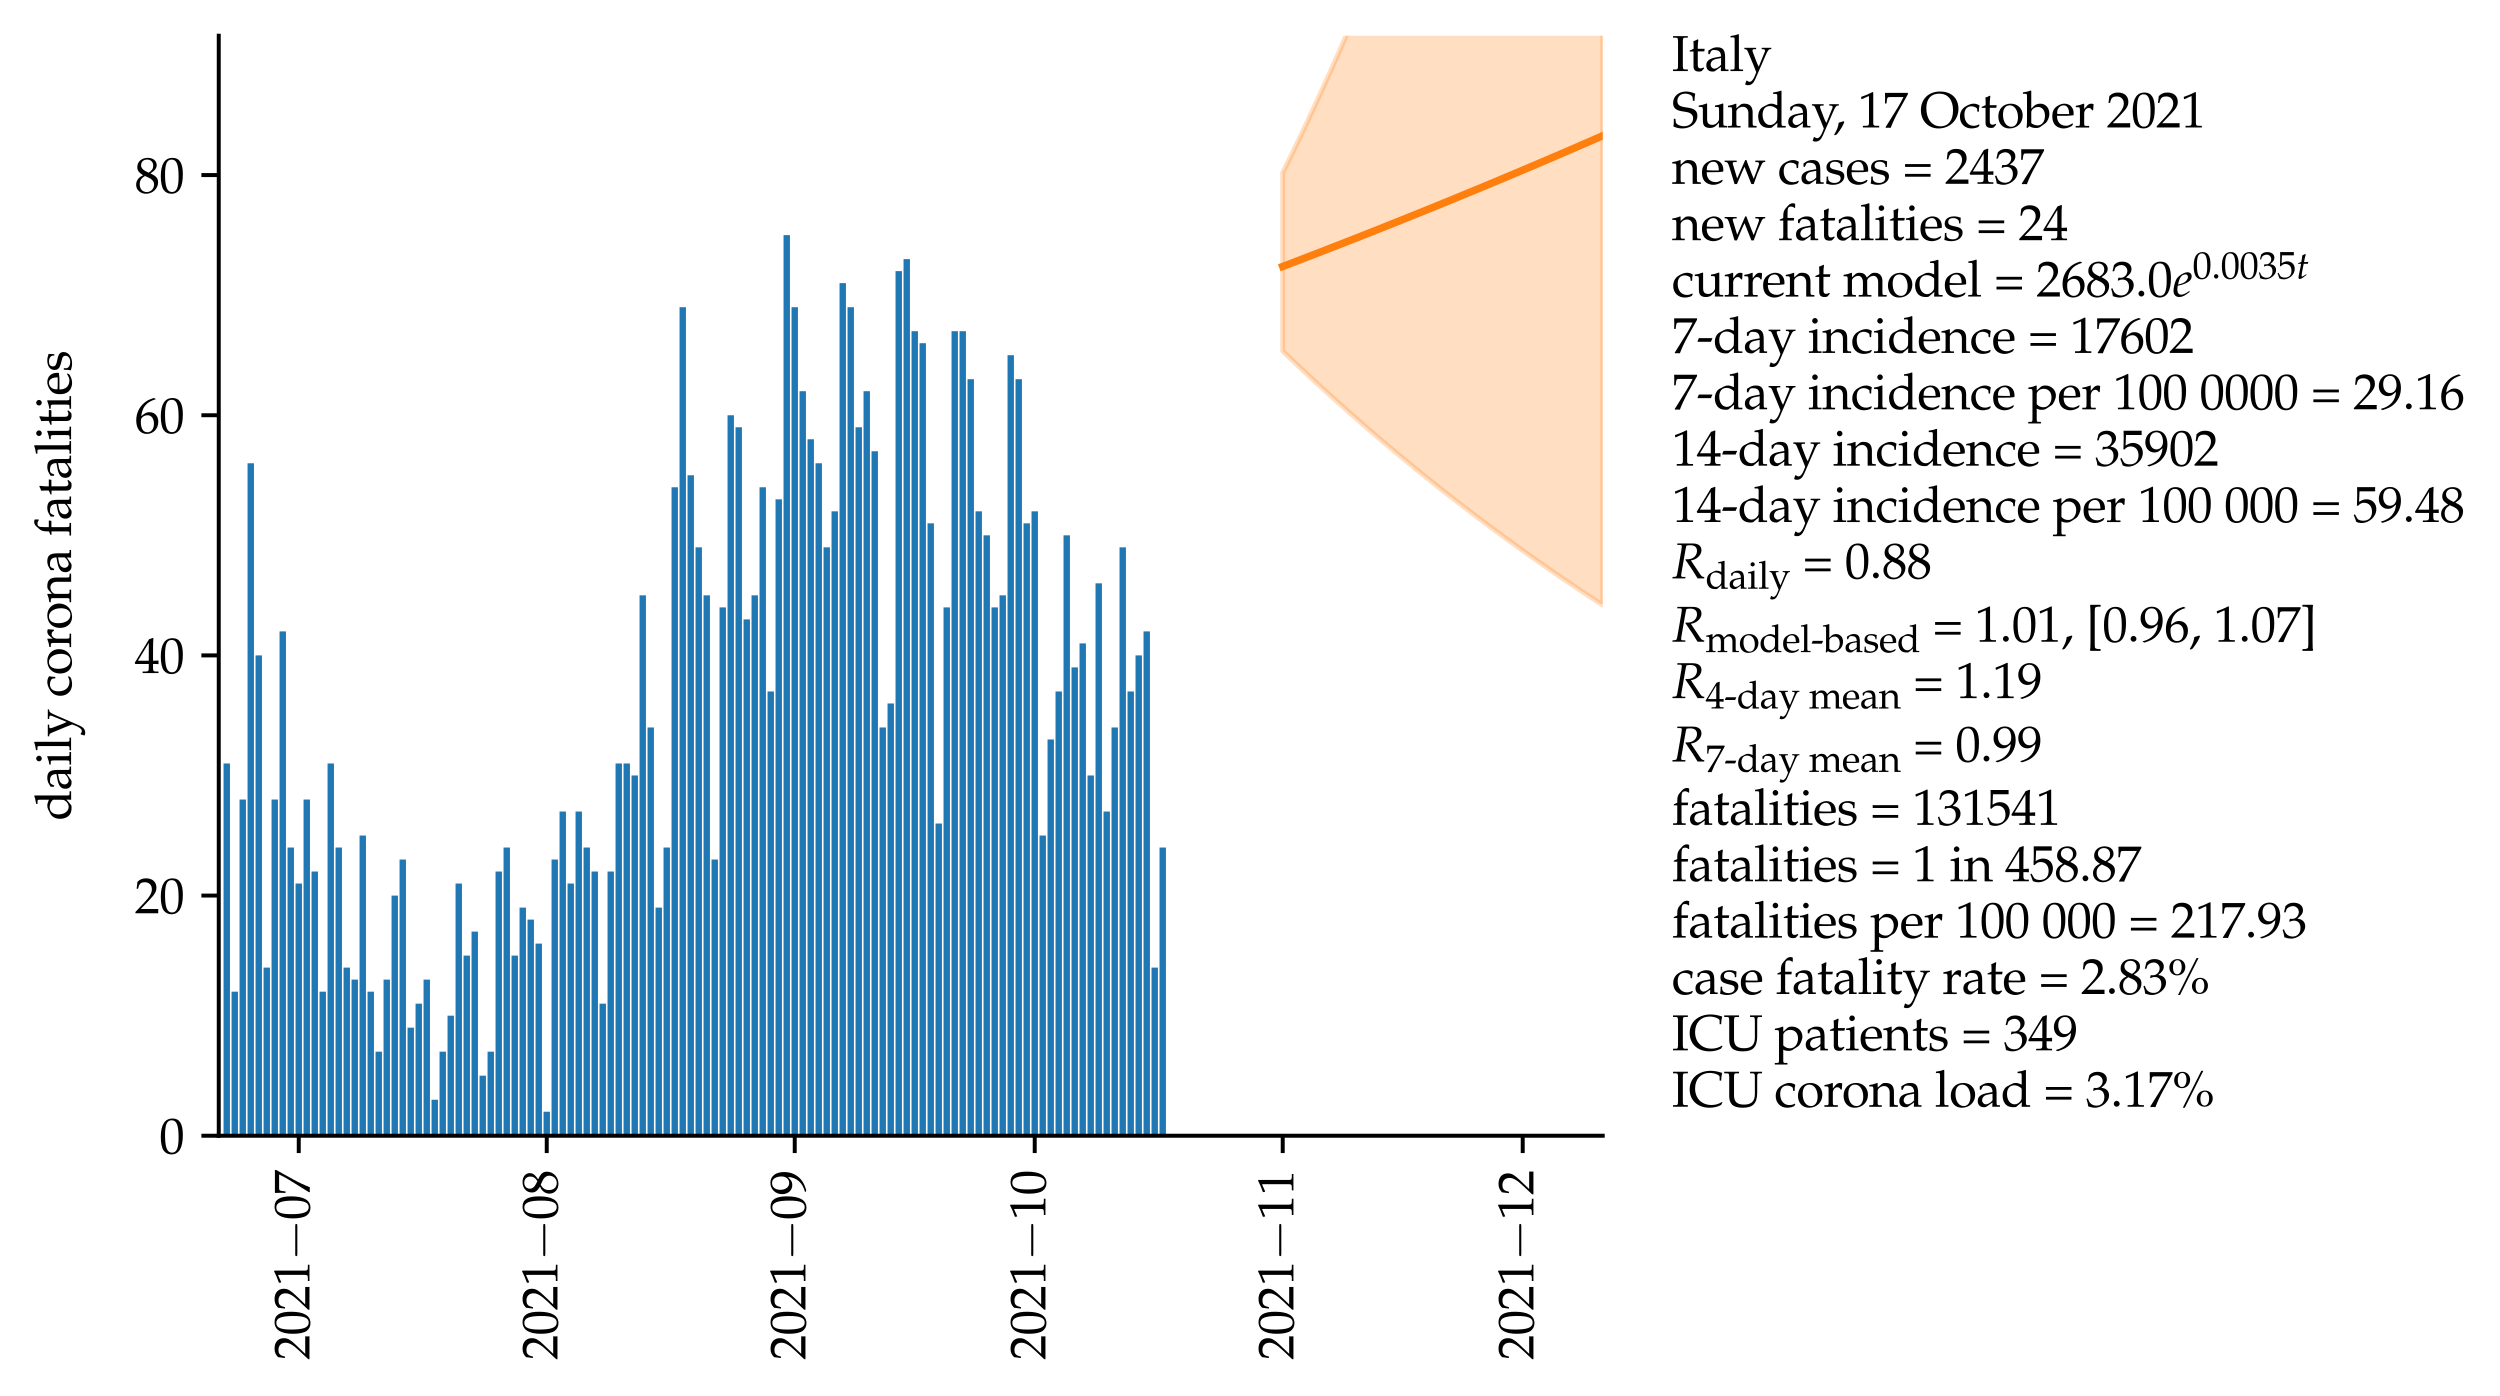 <?xml version="1.0" encoding="utf-8" standalone="no"?>
<!DOCTYPE svg PUBLIC "-//W3C//DTD SVG 1.1//EN"
  "http://www.w3.org/Graphics/SVG/1.1/DTD/svg11.dtd">
<svg height="281.367pt" version="1.1" viewBox="0 0 503.99 281.367" width="503.99pt" xmlns="http://www.w3.org/2000/svg" xmlns:xlink="http://www.w3.org/1999/xlink">
 <defs>
  <style type="text/css">*{stroke-linecap:butt;stroke-linejoin:round;}</style>
 </defs>
 <g id="figure_1">
  <g id="patch_1">
   <path d="M 0 281.367 
L 503.99 281.367 
L 503.99 0 
L 0 0 
z
" style="fill:#ffffff;"/>
  </g>
  <g id="axes_1">
   <g id="patch_2">
    <path d="M 44.1 228.96 
L 323.1 228.96 
L 323.1 7.2 
L 44.1 7.2 
z
" style="fill:#ffffff;"/>
   </g>
   <g id="PolyCollection_1">
    <defs>
     <path d="M 258.592 -210.579 
L 258.592 -246.553 
L 260.204 -249.838 
L 261.817 -253.179 
L 263.43 -256.577 
L 265.042 -260.031 
L 266.655 -263.545 
L 268.268 -267.117 
L 269.881 -270.751 
L 271.493 -274.445 
L 273.106 -278.202 
L 274.719 -282.023 
L 276.332 -285.908 
L 277.944 -289.859 
L 279.557 -293.877 
L 281.17 -297.963 
L 282.782 -302.118 
L 284.395 -306.343 
L 286.008 -310.64 
L 287.621 -315.009 
L 289.233 -319.452 
L 290.846 -323.971 
L 292.459 -328.565 
L 294.071 -333.238 
L 295.684 -337.99 
L 297.297 -342.822 
L 298.91 -347.735 
L 300.522 -352.732 
L 302.135 -357.814 
L 303.748 -362.981 
L 305.36 -368.236 
L 306.973 -373.579 
L 308.586 -379.013 
L 310.199 -384.539 
L 311.811 -390.159 
L 313.424 -395.873 
L 315.037 -401.684 
L 316.649 -407.594 
L 318.262 -413.603 
L 319.875 -419.714 
L 321.488 -425.928 
L 323.1 -432.248 
L 323.1 -159.39 
L 323.1 -159.39 
L 321.488 -160.441 
L 319.875 -161.503 
L 318.262 -162.574 
L 316.649 -163.657 
L 315.037 -164.75 
L 313.424 -165.853 
L 311.811 -166.968 
L 310.199 -168.093 
L 308.586 -169.23 
L 306.973 -170.377 
L 305.36 -171.536 
L 303.748 -172.707 
L 302.135 -173.888 
L 300.522 -175.082 
L 298.91 -176.287 
L 297.297 -177.504 
L 295.684 -178.733 
L 294.071 -179.973 
L 292.459 -181.227 
L 290.846 -182.492 
L 289.233 -183.77 
L 287.621 -185.06 
L 286.008 -186.363 
L 284.395 -187.679 
L 282.782 -189.008 
L 281.17 -190.35 
L 279.557 -191.705 
L 277.944 -193.073 
L 276.332 -194.455 
L 274.719 -195.85 
L 273.106 -197.259 
L 271.493 -198.682 
L 269.881 -200.119 
L 268.268 -201.57 
L 266.655 -203.035 
L 265.042 -204.514 
L 263.43 -206.008 
L 261.817 -207.517 
L 260.204 -209.041 
L 258.592 -210.579 
z
" id="m4ce6241c0d" style="stroke:#ff7f0e;stroke-opacity:0.25;"/>
    </defs>
    <g clip-path="url(#p28a0ba7893)">
     <use style="fill:#ff7f0e;fill-opacity:0.25;stroke:#ff7f0e;stroke-opacity:0.25;" x="0" xlink:href="#m4ce6241c0d" y="281.367"/>
    </g>
   </g>
   <g id="patch_3">
    <path clip-path="url(#p28a0ba7893)" d="M 43.455 228.96 
L 44.745 228.96 
L 44.745 228.96 
L 43.455 228.96 
z
" style="fill:#1f77b4;"/>
   </g>
   <g id="patch_4">
    <path clip-path="url(#p28a0ba7893)" d="M 45.068 228.96 
L 46.358 228.96 
L 46.358 153.915 
L 45.068 153.915 
z
" style="fill:#1f77b4;"/>
   </g>
   <g id="patch_5">
    <path clip-path="url(#p28a0ba7893)" d="M 46.681 228.96 
L 47.971 228.96 
L 47.971 199.91 
L 46.681 199.91 
z
" style="fill:#1f77b4;"/>
   </g>
   <g id="patch_6">
    <path clip-path="url(#p28a0ba7893)" d="M 48.293 228.96 
L 49.584 228.96 
L 49.584 161.177 
L 48.293 161.177 
z
" style="fill:#1f77b4;"/>
   </g>
   <g id="patch_7">
    <path clip-path="url(#p28a0ba7893)" d="M 49.906 228.96 
L 51.196 228.96 
L 51.196 93.394 
L 49.906 93.394 
z
" style="fill:#1f77b4;"/>
   </g>
   <g id="patch_8">
    <path clip-path="url(#p28a0ba7893)" d="M 51.519 228.96 
L 52.809 228.96 
L 52.809 132.127 
L 51.519 132.127 
z
" style="fill:#1f77b4;"/>
   </g>
   <g id="patch_9">
    <path clip-path="url(#p28a0ba7893)" d="M 53.132 228.96 
L 54.422 228.96 
L 54.422 195.069 
L 53.132 195.069 
z
" style="fill:#1f77b4;"/>
   </g>
   <g id="patch_10">
    <path clip-path="url(#p28a0ba7893)" d="M 54.744 228.96 
L 56.034 228.96 
L 56.034 161.177 
L 54.744 161.177 
z
" style="fill:#1f77b4;"/>
   </g>
   <g id="patch_11">
    <path clip-path="url(#p28a0ba7893)" d="M 56.357 228.96 
L 57.647 228.96 
L 57.647 127.286 
L 56.357 127.286 
z
" style="fill:#1f77b4;"/>
   </g>
   <g id="patch_12">
    <path clip-path="url(#p28a0ba7893)" d="M 57.97 228.96 
L 59.26 228.96 
L 59.26 170.86 
L 57.97 170.86 
z
" style="fill:#1f77b4;"/>
   </g>
   <g id="patch_13">
    <path clip-path="url(#p28a0ba7893)" d="M 59.582 228.96 
L 60.873 228.96 
L 60.873 178.123 
L 59.582 178.123 
z
" style="fill:#1f77b4;"/>
   </g>
   <g id="patch_14">
    <path clip-path="url(#p28a0ba7893)" d="M 61.195 228.96 
L 62.485 228.96 
L 62.485 161.177 
L 61.195 161.177 
z
" style="fill:#1f77b4;"/>
   </g>
   <g id="patch_15">
    <path clip-path="url(#p28a0ba7893)" d="M 62.808 228.96 
L 64.098 228.96 
L 64.098 175.702 
L 62.808 175.702 
z
" style="fill:#1f77b4;"/>
   </g>
   <g id="patch_16">
    <path clip-path="url(#p28a0ba7893)" d="M 64.421 228.96 
L 65.711 228.96 
L 65.711 199.91 
L 64.421 199.91 
z
" style="fill:#1f77b4;"/>
   </g>
   <g id="patch_17">
    <path clip-path="url(#p28a0ba7893)" d="M 66.033 228.96 
L 67.323 228.96 
L 67.323 153.915 
L 66.033 153.915 
z
" style="fill:#1f77b4;"/>
   </g>
   <g id="patch_18">
    <path clip-path="url(#p28a0ba7893)" d="M 67.646 228.96 
L 68.936 228.96 
L 68.936 170.86 
L 67.646 170.86 
z
" style="fill:#1f77b4;"/>
   </g>
   <g id="patch_19">
    <path clip-path="url(#p28a0ba7893)" d="M 69.259 228.96 
L 70.549 228.96 
L 70.549 195.069 
L 69.259 195.069 
z
" style="fill:#1f77b4;"/>
   </g>
   <g id="patch_20">
    <path clip-path="url(#p28a0ba7893)" d="M 70.871 228.96 
L 72.162 228.96 
L 72.162 197.489 
L 70.871 197.489 
z
" style="fill:#1f77b4;"/>
   </g>
   <g id="patch_21">
    <path clip-path="url(#p28a0ba7893)" d="M 72.484 228.96 
L 73.774 228.96 
L 73.774 168.44 
L 72.484 168.44 
z
" style="fill:#1f77b4;"/>
   </g>
   <g id="patch_22">
    <path clip-path="url(#p28a0ba7893)" d="M 74.097 228.96 
L 75.387 228.96 
L 75.387 199.91 
L 74.097 199.91 
z
" style="fill:#1f77b4;"/>
   </g>
   <g id="patch_23">
    <path clip-path="url(#p28a0ba7893)" d="M 75.71 228.96 
L 77 228.96 
L 77 212.014 
L 75.71 212.014 
z
" style="fill:#1f77b4;"/>
   </g>
   <g id="patch_24">
    <path clip-path="url(#p28a0ba7893)" d="M 77.322 228.96 
L 78.612 228.96 
L 78.612 197.489 
L 77.322 197.489 
z
" style="fill:#1f77b4;"/>
   </g>
   <g id="patch_25">
    <path clip-path="url(#p28a0ba7893)" d="M 78.935 228.96 
L 80.225 228.96 
L 80.225 180.544 
L 78.935 180.544 
z
" style="fill:#1f77b4;"/>
   </g>
   <g id="patch_26">
    <path clip-path="url(#p28a0ba7893)" d="M 80.548 228.96 
L 81.838 228.96 
L 81.838 173.281 
L 80.548 173.281 
z
" style="fill:#1f77b4;"/>
   </g>
   <g id="patch_27">
    <path clip-path="url(#p28a0ba7893)" d="M 82.16 228.96 
L 83.451 228.96 
L 83.451 207.173 
L 82.16 207.173 
z
" style="fill:#1f77b4;"/>
   </g>
   <g id="patch_28">
    <path clip-path="url(#p28a0ba7893)" d="M 83.773 228.96 
L 85.063 228.96 
L 85.063 202.331 
L 83.773 202.331 
z
" style="fill:#1f77b4;"/>
   </g>
   <g id="patch_29">
    <path clip-path="url(#p28a0ba7893)" d="M 85.386 228.96 
L 86.676 228.96 
L 86.676 197.489 
L 85.386 197.489 
z
" style="fill:#1f77b4;"/>
   </g>
   <g id="patch_30">
    <path clip-path="url(#p28a0ba7893)" d="M 86.999 228.96 
L 88.289 228.96 
L 88.289 221.698 
L 86.999 221.698 
z
" style="fill:#1f77b4;"/>
   </g>
   <g id="patch_31">
    <path clip-path="url(#p28a0ba7893)" d="M 88.611 228.96 
L 89.901 228.96 
L 89.901 212.014 
L 88.611 212.014 
z
" style="fill:#1f77b4;"/>
   </g>
   <g id="patch_32">
    <path clip-path="url(#p28a0ba7893)" d="M 90.224 228.96 
L 91.514 228.96 
L 91.514 204.752 
L 90.224 204.752 
z
" style="fill:#1f77b4;"/>
   </g>
   <g id="patch_33">
    <path clip-path="url(#p28a0ba7893)" d="M 91.837 228.96 
L 93.127 228.96 
L 93.127 178.123 
L 91.837 178.123 
z
" style="fill:#1f77b4;"/>
   </g>
   <g id="patch_34">
    <path clip-path="url(#p28a0ba7893)" d="M 93.449 228.96 
L 94.74 228.96 
L 94.74 192.648 
L 93.449 192.648 
z
" style="fill:#1f77b4;"/>
   </g>
   <g id="patch_35">
    <path clip-path="url(#p28a0ba7893)" d="M 95.062 228.96 
L 96.352 228.96 
L 96.352 187.806 
L 95.062 187.806 
z
" style="fill:#1f77b4;"/>
   </g>
   <g id="patch_36">
    <path clip-path="url(#p28a0ba7893)" d="M 96.675 228.96 
L 97.965 228.96 
L 97.965 216.856 
L 96.675 216.856 
z
" style="fill:#1f77b4;"/>
   </g>
   <g id="patch_37">
    <path clip-path="url(#p28a0ba7893)" d="M 98.288 228.96 
L 99.578 228.96 
L 99.578 212.014 
L 98.288 212.014 
z
" style="fill:#1f77b4;"/>
   </g>
   <g id="patch_38">
    <path clip-path="url(#p28a0ba7893)" d="M 99.9 228.96 
L 101.19 228.96 
L 101.19 175.702 
L 99.9 175.702 
z
" style="fill:#1f77b4;"/>
   </g>
   <g id="patch_39">
    <path clip-path="url(#p28a0ba7893)" d="M 101.513 228.96 
L 102.803 228.96 
L 102.803 170.86 
L 101.513 170.86 
z
" style="fill:#1f77b4;"/>
   </g>
   <g id="patch_40">
    <path clip-path="url(#p28a0ba7893)" d="M 103.126 228.96 
L 104.416 228.96 
L 104.416 192.648 
L 103.126 192.648 
z
" style="fill:#1f77b4;"/>
   </g>
   <g id="patch_41">
    <path clip-path="url(#p28a0ba7893)" d="M 104.738 228.96 
L 106.029 228.96 
L 106.029 182.965 
L 104.738 182.965 
z
" style="fill:#1f77b4;"/>
   </g>
   <g id="patch_42">
    <path clip-path="url(#p28a0ba7893)" d="M 106.351 228.96 
L 107.641 228.96 
L 107.641 185.385 
L 106.351 185.385 
z
" style="fill:#1f77b4;"/>
   </g>
   <g id="patch_43">
    <path clip-path="url(#p28a0ba7893)" d="M 107.964 228.96 
L 109.254 228.96 
L 109.254 190.227 
L 107.964 190.227 
z
" style="fill:#1f77b4;"/>
   </g>
   <g id="patch_44">
    <path clip-path="url(#p28a0ba7893)" d="M 109.577 228.96 
L 110.867 228.96 
L 110.867 224.118 
L 109.577 224.118 
z
" style="fill:#1f77b4;"/>
   </g>
   <g id="patch_45">
    <path clip-path="url(#p28a0ba7893)" d="M 111.189 228.96 
L 112.479 228.96 
L 112.479 173.281 
L 111.189 173.281 
z
" style="fill:#1f77b4;"/>
   </g>
   <g id="patch_46">
    <path clip-path="url(#p28a0ba7893)" d="M 112.802 228.96 
L 114.092 228.96 
L 114.092 163.598 
L 112.802 163.598 
z
" style="fill:#1f77b4;"/>
   </g>
   <g id="patch_47">
    <path clip-path="url(#p28a0ba7893)" d="M 114.415 228.96 
L 115.705 228.96 
L 115.705 178.123 
L 114.415 178.123 
z
" style="fill:#1f77b4;"/>
   </g>
   <g id="patch_48">
    <path clip-path="url(#p28a0ba7893)" d="M 116.027 228.96 
L 117.318 228.96 
L 117.318 163.598 
L 116.027 163.598 
z
" style="fill:#1f77b4;"/>
   </g>
   <g id="patch_49">
    <path clip-path="url(#p28a0ba7893)" d="M 117.64 228.96 
L 118.93 228.96 
L 118.93 170.86 
L 117.64 170.86 
z
" style="fill:#1f77b4;"/>
   </g>
   <g id="patch_50">
    <path clip-path="url(#p28a0ba7893)" d="M 119.253 228.96 
L 120.543 228.96 
L 120.543 175.702 
L 119.253 175.702 
z
" style="fill:#1f77b4;"/>
   </g>
   <g id="patch_51">
    <path clip-path="url(#p28a0ba7893)" d="M 120.866 228.96 
L 122.156 228.96 
L 122.156 202.331 
L 120.866 202.331 
z
" style="fill:#1f77b4;"/>
   </g>
   <g id="patch_52">
    <path clip-path="url(#p28a0ba7893)" d="M 122.478 228.96 
L 123.768 228.96 
L 123.768 175.702 
L 122.478 175.702 
z
" style="fill:#1f77b4;"/>
   </g>
   <g id="patch_53">
    <path clip-path="url(#p28a0ba7893)" d="M 124.091 228.96 
L 125.381 228.96 
L 125.381 153.915 
L 124.091 153.915 
z
" style="fill:#1f77b4;"/>
   </g>
   <g id="patch_54">
    <path clip-path="url(#p28a0ba7893)" d="M 125.704 228.96 
L 126.994 228.96 
L 126.994 153.915 
L 125.704 153.915 
z
" style="fill:#1f77b4;"/>
   </g>
   <g id="patch_55">
    <path clip-path="url(#p28a0ba7893)" d="M 127.316 228.96 
L 128.607 228.96 
L 128.607 156.336 
L 127.316 156.336 
z
" style="fill:#1f77b4;"/>
   </g>
   <g id="patch_56">
    <path clip-path="url(#p28a0ba7893)" d="M 128.929 228.96 
L 130.219 228.96 
L 130.219 120.023 
L 128.929 120.023 
z
" style="fill:#1f77b4;"/>
   </g>
   <g id="patch_57">
    <path clip-path="url(#p28a0ba7893)" d="M 130.542 228.96 
L 131.832 228.96 
L 131.832 146.652 
L 130.542 146.652 
z
" style="fill:#1f77b4;"/>
   </g>
   <g id="patch_58">
    <path clip-path="url(#p28a0ba7893)" d="M 132.155 228.96 
L 133.445 228.96 
L 133.445 182.965 
L 132.155 182.965 
z
" style="fill:#1f77b4;"/>
   </g>
   <g id="patch_59">
    <path clip-path="url(#p28a0ba7893)" d="M 133.767 228.96 
L 135.058 228.96 
L 135.058 170.86 
L 133.767 170.86 
z
" style="fill:#1f77b4;"/>
   </g>
   <g id="patch_60">
    <path clip-path="url(#p28a0ba7893)" d="M 135.38 228.96 
L 136.67 228.96 
L 136.67 98.236 
L 135.38 98.236 
z
" style="fill:#1f77b4;"/>
   </g>
   <g id="patch_61">
    <path clip-path="url(#p28a0ba7893)" d="M 136.993 228.96 
L 138.283 228.96 
L 138.283 61.924 
L 136.993 61.924 
z
" style="fill:#1f77b4;"/>
   </g>
   <g id="patch_62">
    <path clip-path="url(#p28a0ba7893)" d="M 138.605 228.96 
L 139.896 228.96 
L 139.896 95.815 
L 138.605 95.815 
z
" style="fill:#1f77b4;"/>
   </g>
   <g id="patch_63">
    <path clip-path="url(#p28a0ba7893)" d="M 140.218 228.96 
L 141.508 228.96 
L 141.508 110.34 
L 140.218 110.34 
z
" style="fill:#1f77b4;"/>
   </g>
   <g id="patch_64">
    <path clip-path="url(#p28a0ba7893)" d="M 141.831 228.96 
L 143.121 228.96 
L 143.121 120.023 
L 141.831 120.023 
z
" style="fill:#1f77b4;"/>
   </g>
   <g id="patch_65">
    <path clip-path="url(#p28a0ba7893)" d="M 143.444 228.96 
L 144.734 228.96 
L 144.734 173.281 
L 143.444 173.281 
z
" style="fill:#1f77b4;"/>
   </g>
   <g id="patch_66">
    <path clip-path="url(#p28a0ba7893)" d="M 145.056 228.96 
L 146.347 228.96 
L 146.347 122.444 
L 145.056 122.444 
z
" style="fill:#1f77b4;"/>
   </g>
   <g id="patch_67">
    <path clip-path="url(#p28a0ba7893)" d="M 146.669 228.96 
L 147.959 228.96 
L 147.959 83.711 
L 146.669 83.711 
z
" style="fill:#1f77b4;"/>
   </g>
   <g id="patch_68">
    <path clip-path="url(#p28a0ba7893)" d="M 148.282 228.96 
L 149.572 228.96 
L 149.572 86.132 
L 148.282 86.132 
z
" style="fill:#1f77b4;"/>
   </g>
   <g id="patch_69">
    <path clip-path="url(#p28a0ba7893)" d="M 149.895 228.96 
L 151.185 228.96 
L 151.185 124.865 
L 149.895 124.865 
z
" style="fill:#1f77b4;"/>
   </g>
   <g id="patch_70">
    <path clip-path="url(#p28a0ba7893)" d="M 151.507 228.96 
L 152.797 228.96 
L 152.797 120.023 
L 151.507 120.023 
z
" style="fill:#1f77b4;"/>
   </g>
   <g id="patch_71">
    <path clip-path="url(#p28a0ba7893)" d="M 153.12 228.96 
L 154.41 228.96 
L 154.41 98.236 
L 153.12 98.236 
z
" style="fill:#1f77b4;"/>
   </g>
   <g id="patch_72">
    <path clip-path="url(#p28a0ba7893)" d="M 154.733 228.96 
L 156.023 228.96 
L 156.023 139.39 
L 154.733 139.39 
z
" style="fill:#1f77b4;"/>
   </g>
   <g id="patch_73">
    <path clip-path="url(#p28a0ba7893)" d="M 156.345 228.96 
L 157.636 228.96 
L 157.636 100.657 
L 156.345 100.657 
z
" style="fill:#1f77b4;"/>
   </g>
   <g id="patch_74">
    <path clip-path="url(#p28a0ba7893)" d="M 157.958 228.96 
L 159.248 228.96 
L 159.248 47.399 
L 157.958 47.399 
z
" style="fill:#1f77b4;"/>
   </g>
   <g id="patch_75">
    <path clip-path="url(#p28a0ba7893)" d="M 159.571 228.96 
L 160.861 228.96 
L 160.861 61.924 
L 159.571 61.924 
z
" style="fill:#1f77b4;"/>
   </g>
   <g id="patch_76">
    <path clip-path="url(#p28a0ba7893)" d="M 161.184 228.96 
L 162.474 228.96 
L 162.474 78.87 
L 161.184 78.87 
z
" style="fill:#1f77b4;"/>
   </g>
   <g id="patch_77">
    <path clip-path="url(#p28a0ba7893)" d="M 162.796 228.96 
L 164.086 228.96 
L 164.086 88.553 
L 162.796 88.553 
z
" style="fill:#1f77b4;"/>
   </g>
   <g id="patch_78">
    <path clip-path="url(#p28a0ba7893)" d="M 164.409 228.96 
L 165.699 228.96 
L 165.699 93.394 
L 164.409 93.394 
z
" style="fill:#1f77b4;"/>
   </g>
   <g id="patch_79">
    <path clip-path="url(#p28a0ba7893)" d="M 166.022 228.96 
L 167.312 228.96 
L 167.312 110.34 
L 166.022 110.34 
z
" style="fill:#1f77b4;"/>
   </g>
   <g id="patch_80">
    <path clip-path="url(#p28a0ba7893)" d="M 167.634 228.96 
L 168.925 228.96 
L 168.925 103.078 
L 167.634 103.078 
z
" style="fill:#1f77b4;"/>
   </g>
   <g id="patch_81">
    <path clip-path="url(#p28a0ba7893)" d="M 169.247 228.96 
L 170.537 228.96 
L 170.537 57.082 
L 169.247 57.082 
z
" style="fill:#1f77b4;"/>
   </g>
   <g id="patch_82">
    <path clip-path="url(#p28a0ba7893)" d="M 170.86 228.96 
L 172.15 228.96 
L 172.15 61.924 
L 170.86 61.924 
z
" style="fill:#1f77b4;"/>
   </g>
   <g id="patch_83">
    <path clip-path="url(#p28a0ba7893)" d="M 172.473 228.96 
L 173.763 228.96 
L 173.763 86.132 
L 172.473 86.132 
z
" style="fill:#1f77b4;"/>
   </g>
   <g id="patch_84">
    <path clip-path="url(#p28a0ba7893)" d="M 174.085 228.96 
L 175.375 228.96 
L 175.375 78.87 
L 174.085 78.87 
z
" style="fill:#1f77b4;"/>
   </g>
   <g id="patch_85">
    <path clip-path="url(#p28a0ba7893)" d="M 175.698 228.96 
L 176.988 228.96 
L 176.988 90.974 
L 175.698 90.974 
z
" style="fill:#1f77b4;"/>
   </g>
   <g id="patch_86">
    <path clip-path="url(#p28a0ba7893)" d="M 177.311 228.96 
L 178.601 228.96 
L 178.601 146.652 
L 177.311 146.652 
z
" style="fill:#1f77b4;"/>
   </g>
   <g id="patch_87">
    <path clip-path="url(#p28a0ba7893)" d="M 178.923 228.96 
L 180.214 228.96 
L 180.214 141.811 
L 178.923 141.811 
z
" style="fill:#1f77b4;"/>
   </g>
   <g id="patch_88">
    <path clip-path="url(#p28a0ba7893)" d="M 180.536 228.96 
L 181.826 228.96 
L 181.826 54.661 
L 180.536 54.661 
z
" style="fill:#1f77b4;"/>
   </g>
   <g id="patch_89">
    <path clip-path="url(#p28a0ba7893)" d="M 182.149 228.96 
L 183.439 228.96 
L 183.439 52.241 
L 182.149 52.241 
z
" style="fill:#1f77b4;"/>
   </g>
   <g id="patch_90">
    <path clip-path="url(#p28a0ba7893)" d="M 183.762 228.96 
L 185.052 228.96 
L 185.052 66.765 
L 183.762 66.765 
z
" style="fill:#1f77b4;"/>
   </g>
   <g id="patch_91">
    <path clip-path="url(#p28a0ba7893)" d="M 185.374 228.96 
L 186.664 228.96 
L 186.664 69.186 
L 185.374 69.186 
z
" style="fill:#1f77b4;"/>
   </g>
   <g id="patch_92">
    <path clip-path="url(#p28a0ba7893)" d="M 186.987 228.96 
L 188.277 228.96 
L 188.277 105.498 
L 186.987 105.498 
z
" style="fill:#1f77b4;"/>
   </g>
   <g id="patch_93">
    <path clip-path="url(#p28a0ba7893)" d="M 188.6 228.96 
L 189.89 228.96 
L 189.89 166.019 
L 188.6 166.019 
z
" style="fill:#1f77b4;"/>
   </g>
   <g id="patch_94">
    <path clip-path="url(#p28a0ba7893)" d="M 190.212 228.96 
L 191.503 228.96 
L 191.503 122.444 
L 190.212 122.444 
z
" style="fill:#1f77b4;"/>
   </g>
   <g id="patch_95">
    <path clip-path="url(#p28a0ba7893)" d="M 191.825 228.96 
L 193.115 228.96 
L 193.115 66.765 
L 191.825 66.765 
z
" style="fill:#1f77b4;"/>
   </g>
   <g id="patch_96">
    <path clip-path="url(#p28a0ba7893)" d="M 193.438 228.96 
L 194.728 228.96 
L 194.728 66.765 
L 193.438 66.765 
z
" style="fill:#1f77b4;"/>
   </g>
   <g id="patch_97">
    <path clip-path="url(#p28a0ba7893)" d="M 195.051 228.96 
L 196.341 228.96 
L 196.341 76.449 
L 195.051 76.449 
z
" style="fill:#1f77b4;"/>
   </g>
   <g id="patch_98">
    <path clip-path="url(#p28a0ba7893)" d="M 196.663 228.96 
L 197.953 228.96 
L 197.953 103.078 
L 196.663 103.078 
z
" style="fill:#1f77b4;"/>
   </g>
   <g id="patch_99">
    <path clip-path="url(#p28a0ba7893)" d="M 198.276 228.96 
L 199.566 228.96 
L 199.566 107.919 
L 198.276 107.919 
z
" style="fill:#1f77b4;"/>
   </g>
   <g id="patch_100">
    <path clip-path="url(#p28a0ba7893)" d="M 199.889 228.96 
L 201.179 228.96 
L 201.179 122.444 
L 199.889 122.444 
z
" style="fill:#1f77b4;"/>
   </g>
   <g id="patch_101">
    <path clip-path="url(#p28a0ba7893)" d="M 201.501 228.96 
L 202.792 228.96 
L 202.792 120.023 
L 201.501 120.023 
z
" style="fill:#1f77b4;"/>
   </g>
   <g id="patch_102">
    <path clip-path="url(#p28a0ba7893)" d="M 203.114 228.96 
L 204.404 228.96 
L 204.404 71.607 
L 203.114 71.607 
z
" style="fill:#1f77b4;"/>
   </g>
   <g id="patch_103">
    <path clip-path="url(#p28a0ba7893)" d="M 204.727 228.96 
L 206.017 228.96 
L 206.017 76.449 
L 204.727 76.449 
z
" style="fill:#1f77b4;"/>
   </g>
   <g id="patch_104">
    <path clip-path="url(#p28a0ba7893)" d="M 206.34 228.96 
L 207.63 228.96 
L 207.63 105.498 
L 206.34 105.498 
z
" style="fill:#1f77b4;"/>
   </g>
   <g id="patch_105">
    <path clip-path="url(#p28a0ba7893)" d="M 207.952 228.96 
L 209.242 228.96 
L 209.242 103.078 
L 207.952 103.078 
z
" style="fill:#1f77b4;"/>
   </g>
   <g id="patch_106">
    <path clip-path="url(#p28a0ba7893)" d="M 209.565 228.96 
L 210.855 228.96 
L 210.855 168.44 
L 209.565 168.44 
z
" style="fill:#1f77b4;"/>
   </g>
   <g id="patch_107">
    <path clip-path="url(#p28a0ba7893)" d="M 211.178 228.96 
L 212.468 228.96 
L 212.468 149.073 
L 211.178 149.073 
z
" style="fill:#1f77b4;"/>
   </g>
   <g id="patch_108">
    <path clip-path="url(#p28a0ba7893)" d="M 212.79 228.96 
L 214.081 228.96 
L 214.081 139.39 
L 212.79 139.39 
z
" style="fill:#1f77b4;"/>
   </g>
   <g id="patch_109">
    <path clip-path="url(#p28a0ba7893)" d="M 214.403 228.96 
L 215.693 228.96 
L 215.693 107.919 
L 214.403 107.919 
z
" style="fill:#1f77b4;"/>
   </g>
   <g id="patch_110">
    <path clip-path="url(#p28a0ba7893)" d="M 216.016 228.96 
L 217.306 228.96 
L 217.306 134.548 
L 216.016 134.548 
z
" style="fill:#1f77b4;"/>
   </g>
   <g id="patch_111">
    <path clip-path="url(#p28a0ba7893)" d="M 217.629 228.96 
L 218.919 228.96 
L 218.919 129.707 
L 217.629 129.707 
z
" style="fill:#1f77b4;"/>
   </g>
   <g id="patch_112">
    <path clip-path="url(#p28a0ba7893)" d="M 219.241 228.96 
L 220.532 228.96 
L 220.532 156.336 
L 219.241 156.336 
z
" style="fill:#1f77b4;"/>
   </g>
   <g id="patch_113">
    <path clip-path="url(#p28a0ba7893)" d="M 220.854 228.96 
L 222.144 228.96 
L 222.144 117.603 
L 220.854 117.603 
z
" style="fill:#1f77b4;"/>
   </g>
   <g id="patch_114">
    <path clip-path="url(#p28a0ba7893)" d="M 222.467 228.96 
L 223.757 228.96 
L 223.757 163.598 
L 222.467 163.598 
z
" style="fill:#1f77b4;"/>
   </g>
   <g id="patch_115">
    <path clip-path="url(#p28a0ba7893)" d="M 224.079 228.96 
L 225.37 228.96 
L 225.37 146.652 
L 224.079 146.652 
z
" style="fill:#1f77b4;"/>
   </g>
   <g id="patch_116">
    <path clip-path="url(#p28a0ba7893)" d="M 225.692 228.96 
L 226.982 228.96 
L 226.982 110.34 
L 225.692 110.34 
z
" style="fill:#1f77b4;"/>
   </g>
   <g id="patch_117">
    <path clip-path="url(#p28a0ba7893)" d="M 227.305 228.96 
L 228.595 228.96 
L 228.595 139.39 
L 227.305 139.39 
z
" style="fill:#1f77b4;"/>
   </g>
   <g id="patch_118">
    <path clip-path="url(#p28a0ba7893)" d="M 228.918 228.96 
L 230.208 228.96 
L 230.208 132.127 
L 228.918 132.127 
z
" style="fill:#1f77b4;"/>
   </g>
   <g id="patch_119">
    <path clip-path="url(#p28a0ba7893)" d="M 230.53 228.96 
L 231.821 228.96 
L 231.821 127.286 
L 230.53 127.286 
z
" style="fill:#1f77b4;"/>
   </g>
   <g id="patch_120">
    <path clip-path="url(#p28a0ba7893)" d="M 232.143 228.96 
L 233.433 228.96 
L 233.433 195.069 
L 232.143 195.069 
z
" style="fill:#1f77b4;"/>
   </g>
   <g id="patch_121">
    <path clip-path="url(#p28a0ba7893)" d="M 233.756 228.96 
L 235.046 228.96 
L 235.046 170.86 
L 233.756 170.86 
z
" style="fill:#1f77b4;"/>
   </g>
   <g id="matplotlib.axis_1">
    <g id="xtick_1">
     <g id="line2d_1">
      <defs>
       <path d="M 0 0 
L 0 3.5 
" id="mb35b3e3985" style="stroke:#000000;stroke-width:0.8;"/>
      </defs>
      <g>
       <use style="stroke:#000000;stroke-width:0.8;" x="60.227" xlink:href="#mb35b3e3985" y="228.96"/>
      </g>
     </g>
     <g id="text_1">
      <!-- $\mathdefault{2021{-}07}$ -->
      <g transform="translate(62.387 274.167)rotate(-90)scale(0.1 -0.1)">
       <defs>
        <path d="M 102 160 
L 102 0 
C 1299 0 1299 0 1530 0 
C 1760 0 1760 0 2995 0 
C 2982 125 2982 186 2982 269 
C 2982 348 2982 407 2995 539 
C 2259 539 1965 539 781 539 
L 1946 1761 
C 2566 2414 2758 2763 2758 3238 
C 2758 3966 2259 4416 1446 4416 
C 986 4416 672 4288 358 3969 
L 250 3099 
L 435 3099 
L 518 3393 
C 621 3763 851 3923 1280 3923 
C 1830 3923 2182 3577 2182 3035 
C 2182 2555 1914 2083 1190 1316 
L 102 160 
z
" id="URWPalladioL-Roma-32" transform="scale(0.016)"/>
        <path d="M 1683 4416 
C 691 4416 186 3628 186 2077 
C 186 1326 320 680 544 366 
C 768 51 1126 -128 1523 -128 
C 2490 -128 2976 705 2976 2346 
C 2976 3749 2560 4416 1683 4416 
z
M 1568 4192 
C 2189 4192 2438 3564 2438 2025 
C 2438 661 2195 96 1606 96 
C 986 96 723 744 723 2308 
C 723 3660 960 4192 1568 4192 
z
" id="URWPalladioL-Roma-30" transform="scale(0.016)"/>
        <path d="M 429 3584 
L 493 3584 
L 1318 3956 
C 1325 3962 1331 3962 1338 3962 
C 1376 3962 1389 3905 1389 3751 
L 1389 613 
C 1389 276 1318 205 973 205 
L 614 205 
L 614 0 
C 1600 0 1600 0 1670 0 
C 1754 0 1894 0 2112 0 
C 2189 0 2413 0 2675 0 
L 2675 205 
L 2342 205 
C 1990 205 1926 276 1926 612 
L 1926 4443 
L 1837 4475 
C 1421 4257 966 4065 384 3860 
L 429 3584 
z
" id="URWPalladioL-Roma-31" transform="scale(0.016)"/>
        <path d="M 4218 1472 
C 4326 1472 4442 1472 4442 1600 
C 4442 1728 4326 1728 4218 1728 
L 755 1728 
C 646 1728 531 1728 531 1600 
C 531 1472 646 1472 755 1472 
L 4218 1472 
z
" id="CMSY10-0" transform="scale(0.016)"/>
        <path d="M 358 32 
L 416 -51 
C 666 -32 666 -32 710 -32 
C 755 -32 755 -32 1005 -51 
C 1274 649 1587 1317 2010 2087 
L 3181 4199 
L 3181 4372 
C 2490 4372 2266 4372 1747 4372 
C 1280 4372 966 4372 346 4372 
L 282 4359 
C 301 3750 301 3750 301 3685 
C 301 3614 301 3614 282 3031 
L 474 3031 
L 518 3390 
C 570 3789 614 3840 909 3840 
L 2618 3840 
C 2362 3313 2163 2941 1920 2549 
L 358 32 
z
" id="URWPalladioL-Roma-37" transform="scale(0.016)"/>
       </defs>
       <use transform="scale(0.996)" xlink:href="#URWPalladioL-Roma-32"/>
       <use transform="translate(49.813 0)scale(0.996)" xlink:href="#URWPalladioL-Roma-30"/>
       <use transform="translate(99.626 0)scale(0.996)" xlink:href="#URWPalladioL-Roma-32"/>
       <use transform="translate(149.44 0)scale(0.996)" xlink:href="#URWPalladioL-Roma-31"/>
       <use transform="translate(200.498 0)scale(1.038)" xlink:href="#CMSY10-0"/>
       <use transform="translate(282.44 0)scale(0.996)" xlink:href="#URWPalladioL-Roma-30"/>
       <use transform="translate(332.253 0)scale(0.996)" xlink:href="#URWPalladioL-Roma-37"/>
      </g>
     </g>
    </g>
    <g id="xtick_2">
     <g id="line2d_2">
      <g>
       <use style="stroke:#000000;stroke-width:0.8;" x="110.222" xlink:href="#mb35b3e3985" y="228.96"/>
      </g>
     </g>
     <g id="text_2">
      <!-- $\mathdefault{2021{-}08}$ -->
      <g transform="translate(112.381 274.167)rotate(-90)scale(0.1 -0.1)">
       <defs>
        <path d="M 1075 2211 
C 813 2090 704 2019 563 1884 
C 320 1641 192 1352 192 1019 
C 192 359 723 -128 1446 -128 
C 2278 -128 2970 526 2970 1320 
C 2970 1833 2733 2109 2003 2442 
C 2586 2840 2790 3109 2790 3493 
C 2790 4044 2336 4416 1658 4416 
C 896 4416 339 3929 339 3257 
C 339 2821 512 2577 1075 2211 
z
M 1818 1891 
C 2221 1711 2464 1397 2464 1052 
C 2464 513 2061 90 1542 90 
C 998 90 646 475 646 1071 
C 646 1538 832 1833 1306 2122 
L 1818 1891 
z
M 1427 2712 
C 1024 2910 819 3167 819 3487 
C 819 3910 1126 4198 1581 4198 
C 2048 4198 2355 3891 2355 3422 
C 2355 3058 2195 2808 1779 2538 
L 1427 2712 
z
" id="URWPalladioL-Roma-38" transform="scale(0.016)"/>
       </defs>
       <use transform="scale(0.996)" xlink:href="#URWPalladioL-Roma-32"/>
       <use transform="translate(49.813 0)scale(0.996)" xlink:href="#URWPalladioL-Roma-30"/>
       <use transform="translate(99.626 0)scale(0.996)" xlink:href="#URWPalladioL-Roma-32"/>
       <use transform="translate(149.44 0)scale(0.996)" xlink:href="#URWPalladioL-Roma-31"/>
       <use transform="translate(200.498 0)scale(1.038)" xlink:href="#CMSY10-0"/>
       <use transform="translate(282.44 0)scale(0.996)" xlink:href="#URWPalladioL-Roma-30"/>
       <use transform="translate(332.253 0)scale(0.996)" xlink:href="#URWPalladioL-Roma-38"/>
      </g>
     </g>
    </g>
    <g id="xtick_3">
     <g id="line2d_3">
      <g>
       <use style="stroke:#000000;stroke-width:0.8;" x="160.216" xlink:href="#mb35b3e3985" y="228.96"/>
      </g>
     </g>
     <g id="text_3">
      <!-- $\mathdefault{2021{-}09}$ -->
      <g transform="translate(162.375 274.167)rotate(-90)scale(0.1 -0.1)">
       <defs>
        <path d="M 614 -106 
C 1325 125 1632 272 1978 566 
C 2598 1098 2925 1835 2925 2693 
C 2925 3776 2406 4435 1562 4435 
C 742 4435 128 3795 128 2938 
C 128 2201 608 1664 1274 1664 
C 1491 1664 1741 1734 1856 1830 
L 2304 2202 
C 2253 1125 1555 336 397 54 
L 397 3 
L 614 -106 
z
M 1536 4224 
C 1824 4224 2035 4102 2176 3846 
C 2291 3641 2368 3328 2368 3040 
C 2368 2451 2029 2055 1536 2055 
C 1024 2055 678 2509 678 3174 
C 678 3821 1011 4224 1536 4224 
z
" id="URWPalladioL-Roma-39" transform="scale(0.016)"/>
       </defs>
       <use transform="scale(0.996)" xlink:href="#URWPalladioL-Roma-32"/>
       <use transform="translate(49.813 0)scale(0.996)" xlink:href="#URWPalladioL-Roma-30"/>
       <use transform="translate(99.626 0)scale(0.996)" xlink:href="#URWPalladioL-Roma-32"/>
       <use transform="translate(149.44 0)scale(0.996)" xlink:href="#URWPalladioL-Roma-31"/>
       <use transform="translate(200.498 0)scale(1.038)" xlink:href="#CMSY10-0"/>
       <use transform="translate(282.44 0)scale(0.996)" xlink:href="#URWPalladioL-Roma-30"/>
       <use transform="translate(332.253 0)scale(0.996)" xlink:href="#URWPalladioL-Roma-39"/>
      </g>
     </g>
    </g>
    <g id="xtick_4">
     <g id="line2d_4">
      <g>
       <use style="stroke:#000000;stroke-width:0.8;" x="208.597" xlink:href="#mb35b3e3985" y="228.96"/>
      </g>
     </g>
     <g id="text_4">
      <!-- $\mathdefault{2021{-}10}$ -->
      <g transform="translate(210.757 274.167)rotate(-90)scale(0.1 -0.1)">
       <use transform="scale(0.996)" xlink:href="#URWPalladioL-Roma-32"/>
       <use transform="translate(49.813 0)scale(0.996)" xlink:href="#URWPalladioL-Roma-30"/>
       <use transform="translate(99.626 0)scale(0.996)" xlink:href="#URWPalladioL-Roma-32"/>
       <use transform="translate(149.44 0)scale(0.996)" xlink:href="#URWPalladioL-Roma-31"/>
       <use transform="translate(200.498 0)scale(1.038)" xlink:href="#CMSY10-0"/>
       <use transform="translate(282.44 0)scale(0.996)" xlink:href="#URWPalladioL-Roma-31"/>
       <use transform="translate(332.253 0)scale(0.996)" xlink:href="#URWPalladioL-Roma-30"/>
      </g>
     </g>
    </g>
    <g id="xtick_5">
     <g id="line2d_5">
      <g>
       <use style="stroke:#000000;stroke-width:0.8;" x="258.592" xlink:href="#mb35b3e3985" y="228.96"/>
      </g>
     </g>
     <g id="text_5">
      <!-- $\mathdefault{2021{-}11}$ -->
      <g transform="translate(260.751 274.167)rotate(-90)scale(0.1 -0.1)">
       <use transform="scale(0.996)" xlink:href="#URWPalladioL-Roma-32"/>
       <use transform="translate(49.813 0)scale(0.996)" xlink:href="#URWPalladioL-Roma-30"/>
       <use transform="translate(99.626 0)scale(0.996)" xlink:href="#URWPalladioL-Roma-32"/>
       <use transform="translate(149.44 0)scale(0.996)" xlink:href="#URWPalladioL-Roma-31"/>
       <use transform="translate(200.498 0)scale(1.038)" xlink:href="#CMSY10-0"/>
       <use transform="translate(282.44 0)scale(0.996)" xlink:href="#URWPalladioL-Roma-31"/>
       <use transform="translate(332.253 0)scale(0.996)" xlink:href="#URWPalladioL-Roma-31"/>
      </g>
     </g>
    </g>
    <g id="xtick_6">
     <g id="line2d_6">
      <g>
       <use style="stroke:#000000;stroke-width:0.8;" x="306.973" xlink:href="#mb35b3e3985" y="228.96"/>
      </g>
     </g>
     <g id="text_6">
      <!-- $\mathdefault{2021{-}12}$ -->
      <g transform="translate(309.133 274.167)rotate(-90)scale(0.1 -0.1)">
       <use transform="scale(0.996)" xlink:href="#URWPalladioL-Roma-32"/>
       <use transform="translate(49.813 0)scale(0.996)" xlink:href="#URWPalladioL-Roma-30"/>
       <use transform="translate(99.626 0)scale(0.996)" xlink:href="#URWPalladioL-Roma-32"/>
       <use transform="translate(149.44 0)scale(0.996)" xlink:href="#URWPalladioL-Roma-31"/>
       <use transform="translate(200.498 0)scale(1.038)" xlink:href="#CMSY10-0"/>
       <use transform="translate(282.44 0)scale(0.996)" xlink:href="#URWPalladioL-Roma-31"/>
       <use transform="translate(332.253 0)scale(0.996)" xlink:href="#URWPalladioL-Roma-32"/>
      </g>
     </g>
    </g>
   </g>
   <g id="matplotlib.axis_2">
    <g id="ytick_1">
     <g id="line2d_7">
      <defs>
       <path d="M 0 0 
L -3.5 0 
" id="mf62461746d" style="stroke:#000000;stroke-width:0.8;"/>
      </defs>
      <g>
       <use style="stroke:#000000;stroke-width:0.8;" x="44.1" xlink:href="#mf62461746d" y="228.96"/>
      </g>
     </g>
     <g id="text_7">
      <!-- $\mathdefault{0}$ -->
      <g transform="translate(32.119 232.524)scale(0.1 -0.1)">
       <use transform="scale(0.996)" xlink:href="#URWPalladioL-Roma-30"/>
      </g>
     </g>
    </g>
    <g id="ytick_2">
     <g id="line2d_8">
      <g>
       <use style="stroke:#000000;stroke-width:0.8;" x="44.1" xlink:href="#mf62461746d" y="180.544"/>
      </g>
     </g>
     <g id="text_8">
      <!-- $\mathdefault{20}$ -->
      <g transform="translate(27.138 184.108)scale(0.1 -0.1)">
       <use transform="scale(0.996)" xlink:href="#URWPalladioL-Roma-32"/>
       <use transform="translate(49.813 0)scale(0.996)" xlink:href="#URWPalladioL-Roma-30"/>
      </g>
     </g>
    </g>
    <g id="ytick_3">
     <g id="line2d_9">
      <g>
       <use style="stroke:#000000;stroke-width:0.8;" x="44.1" xlink:href="#mf62461746d" y="132.127"/>
      </g>
     </g>
     <g id="text_9">
      <!-- $\mathdefault{40}$ -->
      <g transform="translate(27.138 135.692)scale(0.1 -0.1)">
       <defs>
        <path d="M 1792 1152 
L 1792 673 
C 1792 289 1722 199 1408 199 
L 1011 199 
L 1011 0 
C 1862 0 1862 0 2016 0 
C 2170 0 2170 0 3021 0 
L 3021 199 
L 2714 199 
C 2400 199 2330 282 2330 669 
L 2330 1152 
C 2707 1152 2842 1152 3021 1133 
L 3021 1588 
C 2720 1563 2598 1563 2502 1563 
L 2483 1563 
L 2330 1563 
L 2330 2457 
C 2330 3600 2342 4152 2374 4416 
L 2298 4448 
L 1824 4275 
L 13 1299 
L 83 1152 
L 1792 1152 
z
M 1792 1563 
L 416 1563 
L 1792 3826 
L 1792 1563 
z
" id="URWPalladioL-Roma-34" transform="scale(0.016)"/>
       </defs>
       <use transform="scale(0.996)" xlink:href="#URWPalladioL-Roma-34"/>
       <use transform="translate(49.813 0)scale(0.996)" xlink:href="#URWPalladioL-Roma-30"/>
      </g>
     </g>
    </g>
    <g id="ytick_4">
     <g id="line2d_10">
      <g>
       <use style="stroke:#000000;stroke-width:0.8;" x="44.1" xlink:href="#mf62461746d" y="83.711"/>
      </g>
     </g>
     <g id="text_10">
      <!-- $\mathdefault{60}$ -->
      <g transform="translate(27.138 87.275)scale(0.1 -0.1)">
       <defs>
        <path d="M 2662 4310 
L 2426 4419 
C 1811 4214 1549 4086 1222 3804 
C 563 3246 205 2464 205 1585 
C 205 526 717 -128 1542 -128 
C 2374 -128 2995 532 2995 1405 
C 2995 2143 2554 2624 1875 2624 
C 1555 2624 1363 2540 986 2239 
C 915 2181 909 2175 838 2124 
C 973 3284 1510 3913 2662 4259 
L 2662 4310 
z
M 1632 2239 
C 2118 2239 2445 1816 2445 1181 
C 2445 513 2118 83 1626 83 
C 1082 83 787 551 787 1412 
C 787 1636 813 1758 883 1867 
C 1024 2085 1325 2239 1632 2239 
z
" id="URWPalladioL-Roma-36" transform="scale(0.016)"/>
       </defs>
       <use transform="scale(0.996)" xlink:href="#URWPalladioL-Roma-36"/>
       <use transform="translate(49.813 0)scale(0.996)" xlink:href="#URWPalladioL-Roma-30"/>
      </g>
     </g>
    </g>
    <g id="ytick_5">
     <g id="line2d_11">
      <g>
       <use style="stroke:#000000;stroke-width:0.8;" x="44.1" xlink:href="#mf62461746d" y="35.295"/>
      </g>
     </g>
     <g id="text_11">
      <!-- $\mathdefault{80}$ -->
      <g transform="translate(27.138 38.859)scale(0.1 -0.1)">
       <use transform="scale(0.996)" xlink:href="#URWPalladioL-Roma-38"/>
       <use transform="translate(49.813 0)scale(0.996)" xlink:href="#URWPalladioL-Roma-30"/>
      </g>
     </g>
    </g>
    <g id="text_12">
     <!-- daily corona fatalities -->
     <g transform="translate(14.328 165.427)rotate(-90)scale(0.1 -0.1)">
      <defs>
       <path d="M 2637 2802 
C 2278 2956 2099 3008 1875 3008 
C 1702 3008 1549 2969 1389 2887 
L 826 2593 
C 461 2401 224 1935 224 1392 
C 224 881 397 460 710 204 
C 928 19 1229 -64 1645 -64 
C 1773 -64 1920 -38 1952 -13 
L 2662 583 
L 2630 -7 
C 2944 -7 3046 -7 3123 -7 
C 3174 -7 3264 -7 3398 -7 
C 3443 -7 3571 -7 3706 -7 
L 3706 192 
L 3411 192 
C 3194 192 3174 237 3174 643 
L 3174 4607 
L 3117 4659 
C 2835 4550 2624 4498 2118 4421 
L 2118 4242 
L 2477 4242 
C 2592 4242 2637 4171 2637 3978 
L 2637 2802 
z
M 2637 1424 
C 2637 1009 2624 946 2541 799 
C 2362 499 2048 302 1747 302 
C 1184 302 781 844 781 1603 
C 781 2298 1126 2706 1702 2706 
C 1946 2706 2202 2623 2426 2470 
C 2560 2381 2637 2298 2637 2246 
L 2637 1424 
z
" id="URWPalladioL-Roma-64" transform="scale(0.016)"/>
       <path d="M 2074 538 
L 2042 -1 
C 2458 -1 2458 -1 2541 -1 
C 2573 -1 2733 -1 3014 -1 
L 3014 192 
L 2765 192 
C 2611 192 2586 244 2586 558 
L 2586 1731 
C 2586 2668 2317 3008 1574 3008 
C 1299 3008 1043 2937 800 2791 
L 461 2585 
L 461 2171 
L 627 2126 
L 710 2323 
C 845 2623 909 2668 1203 2668 
C 1805 2668 2054 2431 2074 1852 
L 1440 1736 
C 570 1577 205 1277 205 722 
C 205 224 506 -64 1011 -64 
C 1126 -64 1235 -45 1280 -13 
L 2074 538 
z
M 2074 806 
C 1888 544 1485 302 1235 302 
C 979 302 755 538 755 812 
C 755 1048 883 1271 1075 1392 
C 1235 1488 1587 1577 2074 1648 
L 2074 806 
z
" id="URWPalladioL-Roma-61" transform="scale(0.016)"/>
       <path d="M 1203 2993 
L 1146 3019 
C 819 2884 486 2793 147 2755 
L 147 2576 
L 384 2576 
C 640 2576 666 2531 666 2105 
L 666 651 
C 666 244 646 199 429 199 
L 134 199 
L 134 0 
C 774 0 774 0 934 0 
C 1094 0 1094 0 1734 0 
L 1734 199 
L 1440 199 
C 1222 199 1203 244 1203 651 
L 1203 2993 
z
M 909 4416 
C 717 4416 550 4249 550 4056 
C 550 3870 717 3704 902 3704 
C 1088 3704 1261 3870 1261 4056 
C 1261 4236 1088 4416 909 4416 
z
" id="URWPalladioL-Roma-69" transform="scale(0.016)"/>
       <path d="M 147 4256 
L 506 4256 
C 621 4256 666 4185 666 3992 
L 666 651 
C 666 244 646 199 429 199 
L 134 199 
L 134 0 
C 774 0 774 0 934 0 
C 1094 0 1094 0 1734 0 
L 1734 199 
L 1440 199 
C 1222 199 1203 244 1203 650 
L 1203 4621 
L 1146 4673 
C 864 4564 653 4512 147 4435 
L 147 4256 
z
" id="URWPalladioL-Roma-6c" transform="scale(0.016)"/>
       <path d="M 1901 564 
C 1760 808 1690 956 1574 1270 
L 1165 2347 
C 1126 2456 1101 2552 1101 2618 
C 1101 2710 1171 2764 1318 2764 
L 1562 2764 
L 1562 2944 
C 941 2944 941 2944 819 2944 
C 698 2944 698 2944 77 2944 
L 77 2777 
L 192 2764 
C 352 2745 429 2674 525 2451 
L 1222 775 
C 1402 340 1466 186 1581 -134 
L 1434 -524 
C 1229 -1062 979 -1362 736 -1362 
C 634 -1362 518 -1311 410 -1215 
L 326 -1215 
L 173 -1696 
C 294 -1760 397 -1792 518 -1792 
C 947 -1792 1222 -1562 1466 -1005 
L 2765 1990 
C 3021 2572 3142 2745 3302 2764 
L 3482 2777 
L 3482 2944 
C 2976 2944 2976 2944 2874 2944 
C 2771 2944 2771 2944 2266 2944 
L 2266 2777 
L 2432 2764 
C 2611 2751 2701 2694 2701 2604 
C 2701 2559 2688 2501 2662 2437 
L 1901 564 
z
" id="URWPalladioL-Roma-79" transform="scale(0.016)"/>
       <path d="M 2554 1994 
C 2554 2289 2586 2552 2643 2783 
C 2387 2937 2163 3008 1901 3008 
C 1594 3008 1235 2886 851 2642 
C 403 2360 166 1911 166 1347 
C 166 481 774 -128 1632 -128 
C 1965 -128 2445 -6 2509 90 
L 2643 295 
L 2579 391 
C 2342 263 2138 205 1907 205 
C 1197 205 730 757 730 1603 
C 730 2289 1050 2674 1626 2674 
C 1907 2674 2214 2546 2330 2386 
L 2374 1994 
L 2554 1994 
z
" id="URWPalladioL-Roma-63" transform="scale(0.016)"/>
       <path d="M 1786 3008 
C 851 3008 205 2347 205 1392 
C 205 487 774 -128 1600 -128 
C 2586 -128 3290 558 3290 1520 
C 3290 2386 2662 3008 1786 3008 
z
M 1670 2796 
C 2259 2796 2694 2155 2694 1283 
C 2694 545 2368 83 1850 83 
C 1222 83 800 699 800 1610 
C 800 2379 1107 2796 1670 2796 
z
" id="URWPalladioL-Roma-6f" transform="scale(0.016)"/>
       <path d="M 147 2565 
L 384 2565 
C 640 2565 666 2520 666 2094 
L 666 643 
C 666 237 646 192 429 192 
L 134 192 
L 134 -7 
C 595 -7 762 -7 922 -7 
C 1050 -7 1050 -7 1837 -7 
L 1837 192 
L 1504 192 
C 1216 192 1203 211 1203 638 
L 1203 1751 
C 1203 2139 1459 2463 1773 2463 
C 1965 2463 2099 2373 2202 2169 
L 2336 2169 
L 2394 2937 
C 2323 2982 2208 3008 2093 3008 
C 1901 3008 1696 2905 1562 2745 
L 1203 2322 
L 1203 2982 
L 1146 3008 
C 819 2873 486 2783 147 2745 
L 147 2565 
z
" id="URWPalladioL-Roma-72" transform="scale(0.016)"/>
       <path d="M 2624 -7 
C 3014 -7 3021 -7 3130 -7 
C 3219 -7 3219 -7 3661 -7 
L 3661 179 
L 3398 205 
C 3181 205 3162 244 3162 654 
L 3162 1892 
C 3162 2642 2810 3008 2093 3008 
C 1856 3008 1722 2963 1587 2847 
L 1101 2424 
L 1101 2982 
L 1043 3008 
C 717 2873 384 2783 45 2745 
L 45 2565 
L 282 2565 
C 538 2565 563 2520 563 2094 
L 563 643 
C 563 237 544 192 326 192 
L 38 192 
L 38 -7 
C 474 -7 646 -7 832 -7 
C 1018 -7 1190 -7 1626 -7 
L 1626 192 
L 1338 192 
C 1120 192 1101 237 1101 643 
L 1101 2011 
C 1101 2300 1523 2616 1914 2616 
C 2342 2616 2624 2297 2624 1806 
L 2624 -7 
z
" id="URWPalladioL-Roma-6e" transform="scale(0.016)"/>
       <path d="M 2182 4601 
C 2048 4652 1971 4672 1888 4672 
C 1683 4672 1459 4563 1318 4404 
L 947 3985 
C 762 3775 678 3490 678 3070 
L 678 2803 
L 237 2604 
L 237 2476 
L 678 2476 
L 678 651 
C 678 244 659 199 442 199 
L 147 199 
L 147 0 
C 787 0 787 0 947 0 
C 1107 0 1107 0 1747 0 
L 1747 199 
L 1453 199 
C 1235 199 1216 245 1216 653 
L 1216 2489 
L 2010 2489 
L 2054 2816 
L 1216 2816 
L 1216 3350 
C 1216 4073 1299 4248 1664 4248 
C 1837 4248 1952 4204 2106 4071 
L 2182 4109 
L 2182 4601 
z
" id="URWPalladioL-Roma-66" transform="scale(0.016)"/>
       <path d="M 627 2476 
L 627 619 
C 627 142 838 -64 1331 -64 
C 1478 -64 1632 -32 1670 13 
L 1978 353 
L 1894 463 
C 1734 372 1638 340 1517 340 
C 1267 340 1165 470 1165 788 
L 1165 2489 
L 1984 2489 
L 2042 2816 
L 1165 2816 
L 1165 3056 
C 1165 3321 1184 3547 1235 3951 
L 1158 4021 
C 1005 3925 813 3842 614 3778 
C 634 3585 640 3463 640 3271 
L 640 2822 
L 141 2598 
L 141 2476 
L 627 2476 
z
" id="URWPalladioL-Roma-74" transform="scale(0.016)"/>
       <path d="M 2797 447 
L 2714 511 
C 2304 269 2157 212 1882 212 
C 1466 212 1120 398 941 711 
C 819 921 774 1101 762 1472 
L 1696 1472 
C 2138 1472 2413 1472 2854 1544 
C 2861 1634 2867 1693 2867 1771 
C 2867 2520 2394 3008 1677 3008 
C 1440 3008 1165 2924 902 2770 
C 378 2469 166 2071 166 1404 
C 166 1000 262 654 435 410 
C 691 71 1120 -128 1600 -128 
C 1837 -128 2074 -77 2336 37 
C 2509 108 2643 191 2669 230 
L 2797 447 
z
M 2298 1690 
C 1965 1690 1811 1690 1581 1690 
C 1286 1690 1120 1690 774 1722 
C 774 2027 800 2169 883 2337 
C 1018 2622 1293 2796 1600 2796 
C 1811 2796 1978 2711 2093 2534 
C 2234 2319 2278 2129 2298 1690 
z
" id="URWPalladioL-Roma-65" transform="scale(0.016)"/>
       <path d="M 262 917 
C 262 475 243 282 192 26 
C 525 -83 774 -128 1069 -128 
C 1907 -128 2502 321 2502 949 
C 2502 1148 2445 1295 2323 1424 
C 2157 1584 1946 1661 1382 1770 
C 858 1873 685 2001 685 2296 
C 685 2616 909 2796 1299 2796 
C 1728 2796 2054 2572 2054 2270 
L 2054 2123 
L 2234 2123 
C 2240 2495 2246 2648 2266 2847 
C 1926 2963 1696 3008 1434 3008 
C 691 3008 237 2655 237 2078 
C 237 1770 378 1552 672 1417 
C 845 1340 1184 1238 1619 1141 
C 1907 1077 2029 943 2029 699 
C 2029 353 1709 109 1254 109 
C 787 109 454 333 454 654 
L 454 917 
L 262 917 
z
" id="URWPalladioL-Roma-73" transform="scale(0.016)"/>
      </defs>
      <use transform="scale(0.996)" xlink:href="#URWPalladioL-Roma-64"/>
      <use transform="translate(60.872 0)scale(0.996)" xlink:href="#URWPalladioL-Roma-61"/>
      <use transform="translate(110.685 0)scale(0.996)" xlink:href="#URWPalladioL-Roma-69"/>
      <use transform="translate(139.675 0)scale(0.996)" xlink:href="#URWPalladioL-Roma-6c"/>
      <use transform="translate(168.666 0)scale(0.996)" xlink:href="#URWPalladioL-Roma-79"/>
      <use transform="translate(248.964 0)scale(0.996)" xlink:href="#URWPalladioL-Roma-63"/>
      <use transform="translate(293.197 0)scale(0.996)" xlink:href="#URWPalladioL-Roma-6f"/>
      <use transform="translate(347.593 0)scale(0.996)" xlink:href="#URWPalladioL-Roma-72"/>
      <use transform="translate(385.152 0)scale(0.996)" xlink:href="#URWPalladioL-Roma-6f"/>
      <use transform="translate(439.548 0)scale(0.996)" xlink:href="#URWPalladioL-Roma-6e"/>
      <use transform="translate(497.53 0)scale(0.996)" xlink:href="#URWPalladioL-Roma-61"/>
      <use transform="translate(572.25 0)scale(0.996)" xlink:href="#URWPalladioL-Roma-66"/>
      <use transform="translate(605.425 0)scale(0.996)" xlink:href="#URWPalladioL-Roma-61"/>
      <use transform="translate(655.238 0)scale(0.996)" xlink:href="#URWPalladioL-Roma-74"/>
      <use transform="translate(687.715 0)scale(0.996)" xlink:href="#URWPalladioL-Roma-61"/>
      <use transform="translate(737.528 0)scale(0.996)" xlink:href="#URWPalladioL-Roma-6c"/>
      <use transform="translate(766.519 0)scale(0.996)" xlink:href="#URWPalladioL-Roma-69"/>
      <use transform="translate(795.509 0)scale(0.996)" xlink:href="#URWPalladioL-Roma-74"/>
      <use transform="translate(827.986 0)scale(0.996)" xlink:href="#URWPalladioL-Roma-69"/>
      <use transform="translate(856.977 0)scale(0.996)" xlink:href="#URWPalladioL-Roma-65"/>
      <use transform="translate(904.697 0)scale(0.996)" xlink:href="#URWPalladioL-Roma-73"/>
     </g>
    </g>
   </g>
   <g id="line2d_12">
    <path clip-path="url(#p28a0ba7893)" d="M 258.592 53.721 
L 260.204 53.106 
L 261.817 52.489 
L 263.43 51.869 
L 265.042 51.248 
L 266.655 50.624 
L 268.268 49.998 
L 269.881 49.37 
L 271.493 48.74 
L 273.106 48.107 
L 274.719 47.473 
L 276.332 46.836 
L 277.944 46.197 
L 279.557 45.555 
L 281.17 44.911 
L 282.782 44.266 
L 284.395 43.617 
L 286.008 42.967 
L 287.621 42.314 
L 289.233 41.659 
L 290.846 41.002 
L 292.459 40.342 
L 294.071 39.68 
L 295.684 39.016 
L 297.297 38.349 
L 298.91 37.68 
L 300.522 37.009 
L 302.135 36.335 
L 303.748 35.659 
L 305.36 34.981 
L 306.973 34.3 
L 308.586 33.617 
L 310.199 32.932 
L 311.811 32.244 
L 313.424 31.553 
L 315.037 30.861 
L 316.649 30.165 
L 318.262 29.468 
L 319.875 28.768 
L 321.488 28.065 
L 323.1 27.36 
" style="fill:none;stroke:#ff7f0e;stroke-linecap:square;stroke-width:1.5;"/>
   </g>
   <g id="patch_122">
    <path d="M 44.1 228.96 
L 44.1 7.2 
" style="fill:none;stroke:#000000;stroke-linecap:square;stroke-linejoin:miter;stroke-width:0.8;"/>
   </g>
   <g id="patch_123">
    <path d="M 44.1 228.96 
L 323.1 228.96 
" style="fill:none;stroke:#000000;stroke-linecap:square;stroke-linejoin:miter;stroke-width:0.8;"/>
   </g>
   <g id="text_13">
    <!-- Italy -->
    <g transform="translate(337.05 14.328)scale(0.1 -0.1)">
     <defs>
      <path d="M 1382 3663 
C 1382 4172 1414 4224 1709 4224 
L 2016 4224 
L 2016 4423 
C 1549 4423 1408 4423 1075 4423 
C 755 4423 602 4423 141 4423 
L 141 4224 
L 448 4224 
C 742 4224 774 4172 774 3663 
L 774 766 
C 774 256 742 205 448 205 
L 141 205 
L 141 0 
C 518 0 742 0 1075 0 
C 1408 0 1638 0 2016 0 
L 2016 205 
L 1709 205 
C 1414 205 1382 256 1382 766 
L 1382 3663 
z
" id="URWPalladioL-Roma-49" transform="scale(0.016)"/>
     </defs>
     <use transform="scale(0.996)" xlink:href="#URWPalladioL-Roma-49"/>
     <use transform="translate(33.574 0)scale(0.996)" xlink:href="#URWPalladioL-Roma-74"/>
     <use transform="translate(66.051 0)scale(0.996)" xlink:href="#URWPalladioL-Roma-61"/>
     <use transform="translate(115.864 0)scale(0.996)" xlink:href="#URWPalladioL-Roma-6c"/>
     <use transform="translate(144.855 0)scale(0.996)" xlink:href="#URWPalladioL-Roma-79"/>
    </g>
    <!-- Sunday, 17 October 2021 -->
    <g transform="translate(337.05 25.692)scale(0.1 -0.1)">
     <defs>
      <path d="M 2861 3371 
C 2861 3711 2886 3928 2950 4274 
C 2438 4480 2150 4544 1798 4544 
C 845 4544 154 3941 154 3102 
C 154 2788 237 2557 422 2384 
C 640 2186 934 2083 1555 2000 
C 2048 1929 2272 1859 2438 1711 
C 2605 1577 2682 1391 2682 1147 
C 2682 571 2202 154 1536 154 
C 1024 154 525 404 493 666 
L 442 1096 
L 237 1096 
C 243 980 243 878 243 840 
C 243 545 230 404 192 116 
C 557 -45 928 -128 1299 -128 
C 2413 -128 3219 545 3219 1474 
C 3219 1775 3136 1987 2957 2153 
C 2733 2364 2464 2448 1747 2544 
C 966 2646 691 2858 691 3352 
C 691 3890 1094 4274 1658 4274 
C 1907 4274 2144 4223 2317 4127 
C 2528 4018 2598 3922 2618 3737 
L 2656 3371 
L 2861 3371 
z
" id="URWPalladioL-Roma-53" transform="scale(0.016)"/>
      <path d="M 3219 3009 
L 3162 3035 
C 2835 2900 2502 2810 2163 2772 
L 2163 2592 
L 2400 2592 
C 2656 2592 2682 2547 2682 2121 
L 2682 1070 
C 2682 928 2592 747 2445 599 
C 2266 418 2061 327 1811 327 
C 1587 327 1408 398 1306 521 
C 1216 624 1171 824 1171 1107 
L 1171 3009 
L 1114 3035 
C 787 2900 454 2810 115 2772 
L 115 2592 
L 352 2592 
C 608 2592 634 2547 634 2122 
L 634 1039 
C 634 587 672 387 787 227 
C 928 33 1171 -64 1536 -64 
C 1824 -64 2080 26 2253 186 
L 2682 585 
C 2682 401 2675 298 2656 0 
C 3085 0 3091 0 3187 0 
C 3277 0 3277 0 3718 0 
L 3718 186 
L 3456 212 
C 3238 212 3219 251 3219 664 
L 3219 3009 
z
" id="URWPalladioL-Roma-75" transform="scale(0.016)"/>
      <path d="M 1306 789 
C 1133 731 1018 693 678 596 
C 634 109 474 -308 102 -923 
L 192 -994 
L 454 -872 
C 973 -199 1216 205 1395 699 
L 1306 789 
z
" id="URWPalladioL-Roma-2c" transform="scale(0.016)"/>
      <path d="M 2573 4544 
C 1114 4544 141 3596 141 2186 
C 141 839 1075 -128 2368 -128 
C 3802 -128 4890 942 4890 2351 
C 4890 3698 3994 4544 2573 4544 
z
M 2464 4274 
C 3558 4274 4205 3493 4205 2160 
C 4205 890 3616 141 2624 141 
C 1549 141 826 1051 826 2422 
C 826 3607 1414 4274 2464 4274 
z
" id="URWPalladioL-Roma-4f" transform="scale(0.016)"/>
      <path d="M 960 4620 
L 902 4672 
C 621 4563 410 4511 -96 4434 
L -96 4255 
L 262 4255 
C 378 4255 422 4184 422 3991 
L 422 989 
C 422 591 416 416 371 -33 
L 474 -71 
L 730 160 
C 986 -7 1216 -71 1555 -71 
C 1805 -71 1971 -26 2106 70 
L 2746 531 
C 3027 735 3251 1266 3251 1733 
C 3251 2476 2771 3008 2093 3008 
C 1792 3008 1478 2892 1312 2725 
L 960 2367 
L 960 4620 
z
M 960 1977 
C 960 2066 1024 2181 1126 2297 
C 1306 2482 1555 2591 1818 2591 
C 2355 2591 2694 2156 2694 1472 
C 2694 755 2310 256 1766 256 
C 1434 256 960 460 960 601 
L 960 1977 
z
" id="URWPalladioL-Roma-62" transform="scale(0.016)"/>
     </defs>
     <use transform="scale(0.996)" xlink:href="#URWPalladioL-Roma-53"/>
     <use transform="translate(52.304 0)scale(0.996)" xlink:href="#URWPalladioL-Roma-75"/>
     <use transform="translate(112.378 0)scale(0.996)" xlink:href="#URWPalladioL-Roma-6e"/>
     <use transform="translate(170.36 0)scale(0.996)" xlink:href="#URWPalladioL-Roma-64"/>
     <use transform="translate(231.231 0)scale(0.996)" xlink:href="#URWPalladioL-Roma-61"/>
     <use transform="translate(281.044 0)scale(0.996)" xlink:href="#URWPalladioL-Roma-79"/>
     <use transform="translate(325.378 0)scale(0.996)" xlink:href="#URWPalladioL-Roma-2c"/>
     <use transform="translate(375.191 0)scale(0.996)" xlink:href="#URWPalladioL-Roma-31"/>
     <use transform="translate(425.004 0)scale(0.996)" xlink:href="#URWPalladioL-Roma-37"/>
     <use transform="translate(499.724 0)scale(0.996)" xlink:href="#URWPalladioL-Roma-4f"/>
     <use transform="translate(578.03 0)scale(0.996)" xlink:href="#URWPalladioL-Roma-63"/>
     <use transform="translate(622.264 0)scale(0.996)" xlink:href="#URWPalladioL-Roma-74"/>
     <use transform="translate(654.741 0)scale(0.996)" xlink:href="#URWPalladioL-Roma-6f"/>
     <use transform="translate(709.136 0)scale(0.996)" xlink:href="#URWPalladioL-Roma-62"/>
     <use transform="translate(764.229 0)scale(0.996)" xlink:href="#URWPalladioL-Roma-65"/>
     <use transform="translate(811.949 0)scale(0.996)" xlink:href="#URWPalladioL-Roma-72"/>
     <use transform="translate(876.208 0)scale(0.996)" xlink:href="#URWPalladioL-Roma-32"/>
     <use transform="translate(926.021 0)scale(0.996)" xlink:href="#URWPalladioL-Roma-30"/>
     <use transform="translate(975.834 0)scale(0.996)" xlink:href="#URWPalladioL-Roma-32"/>
     <use transform="translate(1025.647 0)scale(0.996)" xlink:href="#URWPalladioL-Roma-31"/>
    </g>
    <!-- new cases = 2437 -->
    <g transform="translate(337.05 37.055)scale(0.1 -0.1)">
     <defs>
      <path d="M 2643 3008 
C 2118 1788 2022 1571 1626 677 
L 1088 2444 
C 1069 2502 1062 2553 1062 2604 
C 1062 2700 1146 2752 1306 2752 
L 1562 2752 
L 1562 2932 
C 928 2932 928 2932 800 2932 
C 672 2932 672 2932 38 2932 
L 38 2765 
L 218 2752 
C 397 2739 480 2612 640 2114 
L 1293 -32 
L 1594 -32 
L 2221 1437 
C 2253 1514 2323 1667 2426 1884 
L 2554 2152 
L 3424 -32 
L 3718 -32 
C 3763 102 3814 249 3866 389 
C 3994 767 4134 1162 4160 1201 
L 4595 2196 
C 4787 2625 4864 2733 5005 2752 
L 5171 2765 
L 5171 2932 
C 4646 2932 4646 2932 4544 2932 
C 4442 2932 4442 2932 3917 2932 
L 3917 2752 
L 4134 2752 
C 4294 2752 4384 2675 4384 2559 
C 4384 2489 4371 2412 4339 2329 
L 4019 1433 
C 3968 1292 3917 1163 3712 638 
L 2976 2490 
C 2886 2707 2842 2835 2790 3008 
L 2643 3008 
z
" id="URWPalladioL-Roma-77" transform="scale(0.016)"/>
      <path d="M 3552 2496 
L 326 2496 
L 326 2137 
L 3552 2137 
L 3552 2496 
z
M 3552 1255 
L 326 1255 
L 326 896 
L 3552 896 
L 3552 1255 
z
" id="URWPalladioL-Roma-3d" transform="scale(0.016)"/>
      <path d="M 275 3197 
L 474 3197 
L 589 3554 
C 659 3770 1062 3987 1395 3987 
C 1811 3987 2150 3649 2150 3248 
C 2150 2770 1773 2368 1318 2368 
C 1267 2368 1197 2368 1114 2381 
L 1018 2381 
L 941 2047 
L 986 2008 
C 1229 2118 1350 2150 1523 2150 
C 2054 2150 2362 1809 2362 1222 
C 2362 566 1971 135 1376 135 
C 1082 135 819 231 627 411 
C 474 553 390 701 269 1049 
L 96 985 
C 230 593 282 361 320 39 
C 659 -77 941 -128 1178 -128 
C 1690 -128 2278 161 2630 593 
C 2848 857 2957 1140 2957 1442 
C 2957 1751 2829 2022 2598 2182 
C 2438 2298 2291 2350 1971 2407 
C 2483 2803 2675 3096 2675 3472 
C 2675 4040 2202 4416 1491 4416 
C 1056 4416 768 4295 461 3989 
L 275 3197 
z
" id="URWPalladioL-Roma-33" transform="scale(0.016)"/>
     </defs>
     <use transform="scale(0.996)" xlink:href="#URWPalladioL-Roma-6e"/>
     <use transform="translate(57.982 0)scale(0.996)" xlink:href="#URWPalladioL-Roma-65"/>
     <use transform="translate(105.702 0)scale(0.996)" xlink:href="#URWPalladioL-Roma-77"/>
     <use transform="translate(213.697 0)scale(0.996)" xlink:href="#URWPalladioL-Roma-63"/>
     <use transform="translate(257.931 0)scale(0.996)" xlink:href="#URWPalladioL-Roma-61"/>
     <use transform="translate(307.744 0)scale(0.996)" xlink:href="#URWPalladioL-Roma-73"/>
     <use transform="translate(349.985 0)scale(0.996)" xlink:href="#URWPalladioL-Roma-65"/>
     <use transform="translate(397.706 0)scale(0.996)" xlink:href="#URWPalladioL-Roma-73"/>
     <use transform="translate(464.854 0)scale(0.996)" xlink:href="#URWPalladioL-Roma-3d"/>
     <use transform="translate(550.133 0)scale(0.996)" xlink:href="#URWPalladioL-Roma-32"/>
     <use transform="translate(599.946 0)scale(0.996)" xlink:href="#URWPalladioL-Roma-34"/>
     <use transform="translate(649.76 0)scale(0.996)" xlink:href="#URWPalladioL-Roma-33"/>
     <use transform="translate(699.573 0)scale(0.996)" xlink:href="#URWPalladioL-Roma-37"/>
    </g>
    <!-- new fatalities = 24 -->
    <g transform="translate(337.05 48.418)scale(0.1 -0.1)">
     <use transform="scale(0.996)" xlink:href="#URWPalladioL-Roma-6e"/>
     <use transform="translate(57.982 0)scale(0.996)" xlink:href="#URWPalladioL-Roma-65"/>
     <use transform="translate(105.702 0)scale(0.996)" xlink:href="#URWPalladioL-Roma-77"/>
     <use transform="translate(213.697 0)scale(0.996)" xlink:href="#URWPalladioL-Roma-66"/>
     <use transform="translate(246.872 0)scale(0.996)" xlink:href="#URWPalladioL-Roma-61"/>
     <use transform="translate(296.685 0)scale(0.996)" xlink:href="#URWPalladioL-Roma-74"/>
     <use transform="translate(329.163 0)scale(0.996)" xlink:href="#URWPalladioL-Roma-61"/>
     <use transform="translate(378.976 0)scale(0.996)" xlink:href="#URWPalladioL-Roma-6c"/>
     <use transform="translate(407.966 0)scale(0.996)" xlink:href="#URWPalladioL-Roma-69"/>
     <use transform="translate(436.956 0)scale(0.996)" xlink:href="#URWPalladioL-Roma-74"/>
     <use transform="translate(469.434 0)scale(0.996)" xlink:href="#URWPalladioL-Roma-69"/>
     <use transform="translate(498.424 0)scale(0.996)" xlink:href="#URWPalladioL-Roma-65"/>
     <use transform="translate(546.144 0)scale(0.996)" xlink:href="#URWPalladioL-Roma-73"/>
     <use transform="translate(613.292 0)scale(0.996)" xlink:href="#URWPalladioL-Roma-3d"/>
     <use transform="translate(698.572 0)scale(0.996)" xlink:href="#URWPalladioL-Roma-32"/>
     <use transform="translate(748.385 0)scale(0.996)" xlink:href="#URWPalladioL-Roma-34"/>
    </g>
    <!-- current model = $2683.0e^{0.0035t}$ -->
    <g transform="translate(337.05 59.781)scale(0.1 -0.1)">
     <defs>
      <path d="M 115 2565 
L 352 2565 
C 608 2565 634 2520 634 2094 
L 634 643 
C 634 237 614 192 397 192 
L 102 192 
L 102 -7 
C 717 -7 736 -7 915 -7 
C 1094 -7 1261 -7 1677 -7 
L 1677 179 
L 1408 205 
C 1190 205 1171 250 1171 654 
L 1171 2014 
C 1171 2302 1594 2616 1978 2616 
C 2323 2616 2560 2287 2560 1798 
L 2560 643 
C 2560 237 2541 192 2323 192 
L 2029 192 
L 2029 -7 
C 2669 -7 2669 -7 2829 -7 
C 2989 -7 2989 -7 3629 -7 
L 3629 192 
L 3334 192 
C 3117 192 3098 237 3098 643 
L 3098 2011 
C 3098 2300 3520 2616 3904 2616 
C 4250 2616 4486 2291 4486 1806 
L 4486 -7 
C 4877 -7 4883 -7 4992 -7 
C 5075 -7 5075 -7 5562 -7 
L 5562 192 
L 5261 192 
C 5043 192 5024 237 5024 643 
L 5024 1970 
C 5024 2608 4653 3008 4064 3008 
C 3840 3008 3654 2950 3539 2847 
L 3053 2412 
C 2848 2834 2586 3008 2144 3008 
C 1907 3008 1728 2950 1613 2847 
L 1171 2437 
L 1171 2982 
L 1114 3008 
C 787 2873 454 2783 115 2745 
L 115 2565 
z
" id="URWPalladioL-Roma-6d" transform="scale(0.016)"/>
      <path d="M 794 744 
C 602 744 429 564 429 372 
C 429 179 602 0 787 0 
C 992 0 1171 173 1171 372 
C 1171 564 992 744 794 744 
z
" id="URWPalladioL-Roma-2e" transform="scale(0.016)"/>
      <path d="M 2099 712 
L 1946 604 
C 1606 363 1299 235 1069 235 
C 768 235 582 471 582 853 
C 582 1011 602 1183 634 1368 
L 1158 1494 
C 1267 1520 1440 1584 1600 1654 
C 2144 1889 2394 2182 2394 2576 
C 2394 2874 2176 3072 1856 3072 
C 1440 3072 730 2633 480 2226 
C 288 1908 96 1151 96 724 
C 96 228 378 -64 838 -64 
C 1203 -64 1562 114 2150 591 
L 2099 712 
z
M 723 1748 
C 832 2187 960 2461 1146 2626 
C 1261 2728 1459 2804 1613 2804 
C 1798 2804 1920 2677 1920 2474 
C 1920 2193 1696 1895 1363 1735 
C 1184 1647 954 1577 666 1513 
L 723 1748 
z
" id="URWPalladioL-Ital-65" transform="scale(0.016)"/>
      <path d="M 813 3877 
C 1638 3877 1997 3877 2765 3877 
L 2797 3907 
C 2784 4016 2784 4064 2784 4144 
C 2784 4229 2784 4277 2797 4386 
L 2765 4416 
C 2285 4416 1997 4416 1651 4416 
C 1299 4416 1018 4416 538 4416 
L 506 4403 
C 512 4011 518 3729 518 3523 
C 518 2977 499 2360 480 2077 
L 608 2038 
C 909 2341 1082 2432 1395 2432 
C 2010 2432 2394 1993 2394 1296 
C 2394 580 1984 160 1286 160 
C 941 160 621 277 531 444 
L 237 973 
L 83 883 
C 230 516 307 310 397 27 
C 576 -71 832 -128 1107 -128 
C 1536 -128 1990 59 2342 368 
C 2733 716 2938 1154 2938 1630 
C 2938 2359 2419 2874 1690 2874 
C 1382 2874 1152 2791 755 2554 
L 813 3877 
z
" id="URWPalladioL-Roma-35" transform="scale(0.016)"/>
      <path d="M 800 2465 
L 442 671 
C 435 626 429 615 410 538 
C 371 361 358 265 358 190 
C 358 31 429 -64 550 -64 
C 774 -64 998 62 1498 463 
L 1594 538 
L 1696 621 
L 1632 735 
L 1344 538 
C 1158 412 1030 348 960 348 
C 902 348 870 399 870 474 
C 870 639 960 1153 1146 2072 
L 1229 2465 
L 1914 2465 
L 1984 2784 
C 1741 2752 1523 2752 1280 2752 
C 1382 3348 1453 3659 1568 4001 
L 1498 4097 
C 1370 4021 1197 3944 998 3868 
L 838 2784 
C 557 2650 390 2580 275 2548 
L 262 2465 
L 800 2465 
z
" id="URWPalladioL-Ital-74" transform="scale(0.016)"/>
     </defs>
     <use transform="scale(0.996)" xlink:href="#URWPalladioL-Roma-63"/>
     <use transform="translate(44.234 0)scale(0.996)" xlink:href="#URWPalladioL-Roma-75"/>
     <use transform="translate(104.307 0)scale(0.996)" xlink:href="#URWPalladioL-Roma-72"/>
     <use transform="translate(143.659 0)scale(0.996)" xlink:href="#URWPalladioL-Roma-72"/>
     <use transform="translate(181.219 0)scale(0.996)" xlink:href="#URWPalladioL-Roma-65"/>
     <use transform="translate(228.939 0)scale(0.996)" xlink:href="#URWPalladioL-Roma-6e"/>
     <use transform="translate(286.921 0)scale(0.996)" xlink:href="#URWPalladioL-Roma-74"/>
     <use transform="translate(344.305 0)scale(0.996)" xlink:href="#URWPalladioL-Roma-6d"/>
     <use transform="translate(432.274 0)scale(0.996)" xlink:href="#URWPalladioL-Roma-6f"/>
     <use transform="translate(486.67 0)scale(0.996)" xlink:href="#URWPalladioL-Roma-64"/>
     <use transform="translate(547.541 0)scale(0.996)" xlink:href="#URWPalladioL-Roma-65"/>
     <use transform="translate(595.262 0)scale(0.996)" xlink:href="#URWPalladioL-Roma-6c"/>
     <use transform="translate(649.159 0)scale(0.996)" xlink:href="#URWPalladioL-Roma-3d"/>
     <use transform="translate(734.438 0)scale(0.996)" xlink:href="#URWPalladioL-Roma-32"/>
     <use transform="translate(784.252 0)scale(0.996)" xlink:href="#URWPalladioL-Roma-36"/>
     <use transform="translate(834.065 0)scale(0.996)" xlink:href="#URWPalladioL-Roma-38"/>
     <use transform="translate(883.878 0)scale(0.996)" xlink:href="#URWPalladioL-Roma-33"/>
     <use transform="translate(933.691 0)scale(0.996)" xlink:href="#URWPalladioL-Roma-2e"/>
     <use transform="translate(958.598 0)scale(0.996)" xlink:href="#URWPalladioL-Roma-30"/>
     <use transform="translate(1009.656 0)scale(0.996)" xlink:href="#URWPalladioL-Ital-65"/>
     <use transform="translate(1049.656 36.164)scale(0.757)" xlink:href="#URWPalladioL-Roma-30"/>
     <use transform="translate(1087.514 36.164)scale(0.757)" xlink:href="#URWPalladioL-Roma-2e"/>
     <use transform="translate(1106.443 36.164)scale(0.757)" xlink:href="#URWPalladioL-Roma-30"/>
     <use transform="translate(1144.301 36.164)scale(0.757)" xlink:href="#URWPalladioL-Roma-30"/>
     <use transform="translate(1182.158 36.164)scale(0.757)" xlink:href="#URWPalladioL-Roma-33"/>
     <use transform="translate(1220.016 36.164)scale(0.757)" xlink:href="#URWPalladioL-Roma-35"/>
     <use transform="translate(1258.82 36.164)scale(0.757)" xlink:href="#URWPalladioL-Ital-74"/>
    </g>
    <!-- 7-day incidence = 17602 -->
    <g transform="translate(337.05 71.145)scale(0.1 -0.1)">
     <defs>
      <path d="M 1805 1408 
L 1997 1837 
L 1965 1869 
L 282 1869 
L 109 1440 
L 141 1408 
L 1805 1408 
z
" id="URWPalladioL-Roma-2d" transform="scale(0.016)"/>
     </defs>
     <use transform="scale(0.996)" xlink:href="#URWPalladioL-Roma-37"/>
     <use transform="translate(49.813 0)scale(0.996)" xlink:href="#URWPalladioL-Roma-2d"/>
     <use transform="translate(82.988 0)scale(0.996)" xlink:href="#URWPalladioL-Roma-64"/>
     <use transform="translate(143.86 0)scale(0.996)" xlink:href="#URWPalladioL-Roma-61"/>
     <use transform="translate(193.673 0)scale(0.996)" xlink:href="#URWPalladioL-Roma-79"/>
     <use transform="translate(273.972 0)scale(0.996)" xlink:href="#URWPalladioL-Roma-69"/>
     <use transform="translate(302.962 0)scale(0.996)" xlink:href="#URWPalladioL-Roma-6e"/>
     <use transform="translate(360.944 0)scale(0.996)" xlink:href="#URWPalladioL-Roma-63"/>
     <use transform="translate(405.178 0)scale(0.996)" xlink:href="#URWPalladioL-Roma-69"/>
     <use transform="translate(434.168 0)scale(0.996)" xlink:href="#URWPalladioL-Roma-64"/>
     <use transform="translate(495.04 0)scale(0.996)" xlink:href="#URWPalladioL-Roma-65"/>
     <use transform="translate(542.76 0)scale(0.996)" xlink:href="#URWPalladioL-Roma-6e"/>
     <use transform="translate(600.742 0)scale(0.996)" xlink:href="#URWPalladioL-Roma-63"/>
     <use transform="translate(644.975 0)scale(0.996)" xlink:href="#URWPalladioL-Roma-65"/>
     <use transform="translate(717.602 0)scale(0.996)" xlink:href="#URWPalladioL-Roma-3d"/>
     <use transform="translate(802.882 0)scale(0.996)" xlink:href="#URWPalladioL-Roma-31"/>
     <use transform="translate(852.695 0)scale(0.996)" xlink:href="#URWPalladioL-Roma-37"/>
     <use transform="translate(902.508 0)scale(0.996)" xlink:href="#URWPalladioL-Roma-36"/>
     <use transform="translate(952.322 0)scale(0.996)" xlink:href="#URWPalladioL-Roma-30"/>
     <use transform="translate(1002.135 0)scale(0.996)" xlink:href="#URWPalladioL-Roma-32"/>
    </g>
    <!-- 7-day incidence per 100 0000 = 29.16 -->
    <g transform="translate(337.05 82.508)scale(0.1 -0.1)">
     <defs>
      <path d="M 64 2565 
L 301 2565 
C 557 2565 582 2520 582 2095 
L 582 -1142 
C 582 -1548 563 -1593 346 -1593 
L 51 -1593 
L 51 -1792 
C 691 -1792 691 -1792 851 -1792 
C 1011 -1792 1011 -1792 1651 -1792 
L 1651 -1593 
L 1357 -1593 
C 1139 -1593 1120 -1547 1120 -1138 
L 1120 89 
C 1312 -26 1517 -71 1805 -71 
C 1990 -71 2157 -32 2259 32 
L 2989 505 
C 3245 672 3546 1330 3546 1740 
C 3546 2451 2957 3008 2214 3008 
C 1978 3008 1747 2943 1645 2847 
L 1120 2367 
L 1120 2982 
L 1062 3008 
C 736 2873 403 2783 64 2745 
L 64 2565 
z
M 1120 1964 
C 1120 2053 1152 2124 1235 2233 
C 1421 2469 1683 2591 2003 2591 
C 2605 2591 2989 2169 2989 1504 
C 2989 787 2560 256 1984 256 
C 1632 256 1370 372 1120 633 
L 1120 1964 
z
" id="URWPalladioL-Roma-70" transform="scale(0.016)"/>
     </defs>
     <use transform="scale(0.996)" xlink:href="#URWPalladioL-Roma-37"/>
     <use transform="translate(49.813 0)scale(0.996)" xlink:href="#URWPalladioL-Roma-2d"/>
     <use transform="translate(82.988 0)scale(0.996)" xlink:href="#URWPalladioL-Roma-64"/>
     <use transform="translate(143.86 0)scale(0.996)" xlink:href="#URWPalladioL-Roma-61"/>
     <use transform="translate(193.673 0)scale(0.996)" xlink:href="#URWPalladioL-Roma-79"/>
     <use transform="translate(273.972 0)scale(0.996)" xlink:href="#URWPalladioL-Roma-69"/>
     <use transform="translate(302.962 0)scale(0.996)" xlink:href="#URWPalladioL-Roma-6e"/>
     <use transform="translate(360.944 0)scale(0.996)" xlink:href="#URWPalladioL-Roma-63"/>
     <use transform="translate(405.178 0)scale(0.996)" xlink:href="#URWPalladioL-Roma-69"/>
     <use transform="translate(434.168 0)scale(0.996)" xlink:href="#URWPalladioL-Roma-64"/>
     <use transform="translate(495.04 0)scale(0.996)" xlink:href="#URWPalladioL-Roma-65"/>
     <use transform="translate(542.76 0)scale(0.996)" xlink:href="#URWPalladioL-Roma-6e"/>
     <use transform="translate(600.742 0)scale(0.996)" xlink:href="#URWPalladioL-Roma-63"/>
     <use transform="translate(644.975 0)scale(0.996)" xlink:href="#URWPalladioL-Roma-65"/>
     <use transform="translate(717.602 0)scale(0.996)" xlink:href="#URWPalladioL-Roma-70"/>
     <use transform="translate(777.477 0)scale(0.996)" xlink:href="#URWPalladioL-Roma-65"/>
     <use transform="translate(825.197 0)scale(0.996)" xlink:href="#URWPalladioL-Roma-72"/>
     <use transform="translate(889.456 0)scale(0.996)" xlink:href="#URWPalladioL-Roma-31"/>
     <use transform="translate(939.269 0)scale(0.996)" xlink:href="#URWPalladioL-Roma-30"/>
     <use transform="translate(989.082 0)scale(0.996)" xlink:href="#URWPalladioL-Roma-30"/>
     <use transform="translate(1063.802 0)scale(0.996)" xlink:href="#URWPalladioL-Roma-30"/>
     <use transform="translate(1113.615 0)scale(0.996)" xlink:href="#URWPalladioL-Roma-30"/>
     <use transform="translate(1163.428 0)scale(0.996)" xlink:href="#URWPalladioL-Roma-30"/>
     <use transform="translate(1213.241 0)scale(0.996)" xlink:href="#URWPalladioL-Roma-30"/>
     <use transform="translate(1287.961 0)scale(0.996)" xlink:href="#URWPalladioL-Roma-3d"/>
     <use transform="translate(1373.241 0)scale(0.996)" xlink:href="#URWPalladioL-Roma-32"/>
     <use transform="translate(1423.054 0)scale(0.996)" xlink:href="#URWPalladioL-Roma-39"/>
     <use transform="translate(1472.867 0)scale(0.996)" xlink:href="#URWPalladioL-Roma-2e"/>
     <use transform="translate(1497.774 0)scale(0.996)" xlink:href="#URWPalladioL-Roma-31"/>
     <use transform="translate(1547.587 0)scale(0.996)" xlink:href="#URWPalladioL-Roma-36"/>
    </g>
    <!-- 14-day incidence = 35902 -->
    <g transform="translate(337.05 93.871)scale(0.1 -0.1)">
     <use transform="scale(0.996)" xlink:href="#URWPalladioL-Roma-31"/>
     <use transform="translate(49.813 0)scale(0.996)" xlink:href="#URWPalladioL-Roma-34"/>
     <use transform="translate(99.626 0)scale(0.996)" xlink:href="#URWPalladioL-Roma-2d"/>
     <use transform="translate(132.802 0)scale(0.996)" xlink:href="#URWPalladioL-Roma-64"/>
     <use transform="translate(193.673 0)scale(0.996)" xlink:href="#URWPalladioL-Roma-61"/>
     <use transform="translate(243.486 0)scale(0.996)" xlink:href="#URWPalladioL-Roma-79"/>
     <use transform="translate(323.785 0)scale(0.996)" xlink:href="#URWPalladioL-Roma-69"/>
     <use transform="translate(352.775 0)scale(0.996)" xlink:href="#URWPalladioL-Roma-6e"/>
     <use transform="translate(410.757 0)scale(0.996)" xlink:href="#URWPalladioL-Roma-63"/>
     <use transform="translate(454.991 0)scale(0.996)" xlink:href="#URWPalladioL-Roma-69"/>
     <use transform="translate(483.981 0)scale(0.996)" xlink:href="#URWPalladioL-Roma-64"/>
     <use transform="translate(544.853 0)scale(0.996)" xlink:href="#URWPalladioL-Roma-65"/>
     <use transform="translate(592.573 0)scale(0.996)" xlink:href="#URWPalladioL-Roma-6e"/>
     <use transform="translate(650.555 0)scale(0.996)" xlink:href="#URWPalladioL-Roma-63"/>
     <use transform="translate(694.789 0)scale(0.996)" xlink:href="#URWPalladioL-Roma-65"/>
     <use transform="translate(767.416 0)scale(0.996)" xlink:href="#URWPalladioL-Roma-3d"/>
     <use transform="translate(852.695 0)scale(0.996)" xlink:href="#URWPalladioL-Roma-33"/>
     <use transform="translate(902.508 0)scale(0.996)" xlink:href="#URWPalladioL-Roma-35"/>
     <use transform="translate(952.322 0)scale(0.996)" xlink:href="#URWPalladioL-Roma-39"/>
     <use transform="translate(1002.135 0)scale(0.996)" xlink:href="#URWPalladioL-Roma-30"/>
     <use transform="translate(1051.948 0)scale(0.996)" xlink:href="#URWPalladioL-Roma-32"/>
    </g>
    <!-- 14-day incidence per 100 000 = 59.48 -->
    <g transform="translate(337.05 105.235)scale(0.1 -0.1)">
     <use transform="scale(0.996)" xlink:href="#URWPalladioL-Roma-31"/>
     <use transform="translate(49.813 0)scale(0.996)" xlink:href="#URWPalladioL-Roma-34"/>
     <use transform="translate(99.626 0)scale(0.996)" xlink:href="#URWPalladioL-Roma-2d"/>
     <use transform="translate(132.802 0)scale(0.996)" xlink:href="#URWPalladioL-Roma-64"/>
     <use transform="translate(193.673 0)scale(0.996)" xlink:href="#URWPalladioL-Roma-61"/>
     <use transform="translate(243.486 0)scale(0.996)" xlink:href="#URWPalladioL-Roma-79"/>
     <use transform="translate(323.785 0)scale(0.996)" xlink:href="#URWPalladioL-Roma-69"/>
     <use transform="translate(352.775 0)scale(0.996)" xlink:href="#URWPalladioL-Roma-6e"/>
     <use transform="translate(410.757 0)scale(0.996)" xlink:href="#URWPalladioL-Roma-63"/>
     <use transform="translate(454.991 0)scale(0.996)" xlink:href="#URWPalladioL-Roma-69"/>
     <use transform="translate(483.981 0)scale(0.996)" xlink:href="#URWPalladioL-Roma-64"/>
     <use transform="translate(544.853 0)scale(0.996)" xlink:href="#URWPalladioL-Roma-65"/>
     <use transform="translate(592.573 0)scale(0.996)" xlink:href="#URWPalladioL-Roma-6e"/>
     <use transform="translate(650.555 0)scale(0.996)" xlink:href="#URWPalladioL-Roma-63"/>
     <use transform="translate(694.789 0)scale(0.996)" xlink:href="#URWPalladioL-Roma-65"/>
     <use transform="translate(767.416 0)scale(0.996)" xlink:href="#URWPalladioL-Roma-70"/>
     <use transform="translate(827.29 0)scale(0.996)" xlink:href="#URWPalladioL-Roma-65"/>
     <use transform="translate(875.01 0)scale(0.996)" xlink:href="#URWPalladioL-Roma-72"/>
     <use transform="translate(939.269 0)scale(0.996)" xlink:href="#URWPalladioL-Roma-31"/>
     <use transform="translate(989.082 0)scale(0.996)" xlink:href="#URWPalladioL-Roma-30"/>
     <use transform="translate(1038.895 0)scale(0.996)" xlink:href="#URWPalladioL-Roma-30"/>
     <use transform="translate(1113.615 0)scale(0.996)" xlink:href="#URWPalladioL-Roma-30"/>
     <use transform="translate(1163.428 0)scale(0.996)" xlink:href="#URWPalladioL-Roma-30"/>
     <use transform="translate(1213.241 0)scale(0.996)" xlink:href="#URWPalladioL-Roma-30"/>
     <use transform="translate(1287.961 0)scale(0.996)" xlink:href="#URWPalladioL-Roma-3d"/>
     <use transform="translate(1373.241 0)scale(0.996)" xlink:href="#URWPalladioL-Roma-35"/>
     <use transform="translate(1423.054 0)scale(0.996)" xlink:href="#URWPalladioL-Roma-39"/>
     <use transform="translate(1472.867 0)scale(0.996)" xlink:href="#URWPalladioL-Roma-2e"/>
     <use transform="translate(1497.774 0)scale(0.996)" xlink:href="#URWPalladioL-Roma-34"/>
     <use transform="translate(1547.587 0)scale(0.996)" xlink:href="#URWPalladioL-Roma-38"/>
    </g>
    <!-- $R_{\text{daily}}$ = 0.88 -->
    <g transform="translate(337.05 116.598)scale(0.1 -0.1)">
     <defs>
      <path d="M 672 4231 
L 1030 4231 
C 1184 4231 1254 4180 1254 4065 
C 1254 3976 1229 3772 1197 3581 
L 717 816 
C 614 236 602 223 346 197 
L 83 178 
L 58 0 
L 326 0 
C 627 0 749 0 902 0 
L 1523 0 
L 1690 0 
L 1709 179 
L 1395 179 
C 1222 192 1165 243 1165 372 
C 1165 429 1171 486 1190 595 
L 1734 3707 
C 1734 3720 1766 3848 1792 3962 
C 1805 4014 1818 4059 1837 4142 
C 2022 4180 2150 4193 2323 4193 
C 2880 4193 3174 3944 3174 3473 
C 3174 2867 2675 2421 2010 2421 
L 1728 2421 
L 1709 2351 
C 2566 1112 2765 807 3245 0 
L 3667 0 
L 3718 0 
L 3789 0 
C 3795 0 3885 0 4006 0 
L 4090 0 
L 4090 166 
C 3834 198 3763 249 3578 516 
L 2400 2268 
C 2752 2331 2938 2407 3168 2571 
C 3539 2837 3738 3184 3738 3569 
C 3738 4113 3328 4416 2618 4416 
L 1658 4416 
C 1562 4416 1446 4416 691 4416 
L 672 4231 
z
" id="URWPalladioL-Ital-52" transform="scale(0.016)"/>
     </defs>
     <use transform="scale(0.996)" xlink:href="#URWPalladioL-Ital-52"/>
     <use transform="translate(67.695 -20.887)scale(0.757)" xlink:href="#URWPalladioL-Roma-64"/>
     <use transform="translate(113.957 -20.887)scale(0.757)" xlink:href="#URWPalladioL-Roma-61"/>
     <use transform="translate(151.815 -20.887)scale(0.757)" xlink:href="#URWPalladioL-Roma-69"/>
     <use transform="translate(173.848 -20.887)scale(0.757)" xlink:href="#URWPalladioL-Roma-6c"/>
     <use transform="translate(195.88 -20.887)scale(0.757)" xlink:href="#URWPalladioL-Roma-79"/>
     <use transform="translate(263.382 0)scale(0.996)" xlink:href="#URWPalladioL-Roma-3d"/>
     <use transform="translate(348.662 0)scale(0.996)" xlink:href="#URWPalladioL-Roma-30"/>
     <use transform="translate(398.475 0)scale(0.996)" xlink:href="#URWPalladioL-Roma-2e"/>
     <use transform="translate(423.382 0)scale(0.996)" xlink:href="#URWPalladioL-Roma-38"/>
     <use transform="translate(473.195 0)scale(0.996)" xlink:href="#URWPalladioL-Roma-38"/>
    </g>
    <!-- $R_{\text{model-based}}$ = 1.01, [0.96, 1.07] -->
    <g transform="translate(337.05 129.376)scale(0.1 -0.1)">
     <defs>
      <path d="M 563 -1152 
C 1018 -1152 1030 -1152 1184 -1152 
C 1338 -1152 1370 -1152 1805 -1152 
L 1843 -1120 
L 1843 -953 
L 1818 -921 
L 1574 -921 
C 1402 -921 1261 -882 1184 -818 
C 1126 -760 1107 -671 1107 -459 
C 1107 -453 1107 -318 1101 -125 
L 1101 112 
L 1101 3409 
L 1101 3646 
C 1107 3826 1107 3967 1107 3973 
C 1107 4185 1126 4281 1184 4339 
C 1261 4403 1402 4441 1574 4441 
L 1818 4441 
L 1843 4473 
L 1843 4640 
L 1805 4672 
C 1357 4672 1338 4672 1184 4672 
C 1037 4672 1005 4672 563 4672 
L 506 4595 
C 544 4435 557 4223 557 3730 
C 557 3633 557 3556 563 3492 
L 563 3409 
L 563 112 
L 563 28 
C 557 -74 557 -81 557 -190 
L 557 -260 
C 557 -696 544 -876 506 -1075 
L 563 -1152 
z
" id="URWPalladioL-Roma-5b" transform="scale(0.016)"/>
      <path d="M 1568 4672 
C 1114 4672 1094 4672 947 4672 
C 794 4672 762 4672 326 4672 
L 288 4640 
L 288 4473 
L 314 4441 
L 557 4441 
C 730 4441 864 4403 941 4339 
C 1005 4281 1024 4191 1024 3973 
C 1024 3954 1024 3826 1030 3646 
L 1030 3409 
L 1030 112 
L 1030 -125 
C 1024 -311 1024 -427 1024 -446 
C 1024 -664 1005 -760 941 -818 
C 864 -882 730 -921 557 -921 
L 314 -921 
L 288 -953 
L 288 -1120 
L 326 -1152 
C 774 -1152 787 -1152 947 -1152 
C 1094 -1152 1126 -1152 1568 -1152 
L 1626 -1075 
C 1587 -921 1581 -722 1574 -228 
C 1574 -138 1574 -55 1568 28 
L 1568 112 
L 1568 3409 
L 1568 3492 
C 1574 3563 1574 3646 1574 3736 
C 1574 4230 1587 4441 1626 4595 
L 1568 4672 
z
" id="URWPalladioL-Roma-5d" transform="scale(0.016)"/>
     </defs>
     <use transform="scale(0.996)" xlink:href="#URWPalladioL-Ital-52"/>
     <use transform="translate(67.695 -20.887)scale(0.757)" xlink:href="#URWPalladioL-Roma-6d"/>
     <use transform="translate(134.552 -20.887)scale(0.757)" xlink:href="#URWPalladioL-Roma-6f"/>
     <use transform="translate(175.892 -20.887)scale(0.757)" xlink:href="#URWPalladioL-Roma-64"/>
     <use transform="translate(222.154 -20.887)scale(0.757)" xlink:href="#URWPalladioL-Roma-65"/>
     <use transform="translate(258.421 -20.887)scale(0.757)" xlink:href="#URWPalladioL-Roma-6c"/>
     <use transform="translate(280.454 -20.887)scale(0.757)" xlink:href="#URWPalladioL-Roma-2d"/>
     <use transform="translate(305.667 -20.887)scale(0.757)" xlink:href="#URWPalladioL-Roma-62"/>
     <use transform="translate(347.537 -20.887)scale(0.757)" xlink:href="#URWPalladioL-Roma-61"/>
     <use transform="translate(385.394 -20.887)scale(0.757)" xlink:href="#URWPalladioL-Roma-73"/>
     <use transform="translate(417.498 -20.887)scale(0.757)" xlink:href="#URWPalladioL-Roma-65"/>
     <use transform="translate(453.765 -20.887)scale(0.757)" xlink:href="#URWPalladioL-Roma-64"/>
     <use transform="translate(525.432 0)scale(0.996)" xlink:href="#URWPalladioL-Roma-3d"/>
     <use transform="translate(610.711 0)scale(0.996)" xlink:href="#URWPalladioL-Roma-31"/>
     <use transform="translate(660.524 0)scale(0.996)" xlink:href="#URWPalladioL-Roma-2e"/>
     <use transform="translate(685.431 0)scale(0.996)" xlink:href="#URWPalladioL-Roma-30"/>
     <use transform="translate(735.244 0)scale(0.996)" xlink:href="#URWPalladioL-Roma-31"/>
     <use transform="translate(785.057 0)scale(0.996)" xlink:href="#URWPalladioL-Roma-2c"/>
     <use transform="translate(834.871 0)scale(0.996)" xlink:href="#URWPalladioL-Roma-5b"/>
     <use transform="translate(868.046 0)scale(0.996)" xlink:href="#URWPalladioL-Roma-30"/>
     <use transform="translate(917.859 0)scale(0.996)" xlink:href="#URWPalladioL-Roma-2e"/>
     <use transform="translate(942.766 0)scale(0.996)" xlink:href="#URWPalladioL-Roma-39"/>
     <use transform="translate(992.579 0)scale(0.996)" xlink:href="#URWPalladioL-Roma-36"/>
     <use transform="translate(1042.392 0)scale(0.996)" xlink:href="#URWPalladioL-Roma-2c"/>
     <use transform="translate(1092.205 0)scale(0.996)" xlink:href="#URWPalladioL-Roma-31"/>
     <use transform="translate(1142.019 0)scale(0.996)" xlink:href="#URWPalladioL-Roma-2e"/>
     <use transform="translate(1166.925 0)scale(0.996)" xlink:href="#URWPalladioL-Roma-30"/>
     <use transform="translate(1216.738 0)scale(0.996)" xlink:href="#URWPalladioL-Roma-37"/>
     <use transform="translate(1266.552 0)scale(0.996)" xlink:href="#URWPalladioL-Roma-5d"/>
    </g>
    <!-- $R_{\text{4-day mean}}$ = 1.19 -->
    <g transform="translate(337.05 140.739)scale(0.1 -0.1)">
     <use transform="scale(0.996)" xlink:href="#URWPalladioL-Ital-52"/>
     <use transform="translate(67.695 -20.887)scale(0.757)" xlink:href="#URWPalladioL-Roma-34"/>
     <use transform="translate(105.553 -20.887)scale(0.757)" xlink:href="#URWPalladioL-Roma-2d"/>
     <use transform="translate(130.766 -20.887)scale(0.757)" xlink:href="#URWPalladioL-Roma-64"/>
     <use transform="translate(177.028 -20.887)scale(0.757)" xlink:href="#URWPalladioL-Roma-61"/>
     <use transform="translate(214.886 -20.887)scale(0.757)" xlink:href="#URWPalladioL-Roma-79"/>
     <use transform="translate(275.912 -20.887)scale(0.757)" xlink:href="#URWPalladioL-Roma-6d"/>
     <use transform="translate(342.768 -20.887)scale(0.757)" xlink:href="#URWPalladioL-Roma-65"/>
     <use transform="translate(379.036 -20.887)scale(0.757)" xlink:href="#URWPalladioL-Roma-61"/>
     <use transform="translate(416.893 -20.887)scale(0.757)" xlink:href="#URWPalladioL-Roma-6e"/>
     <use transform="translate(486.364 0)scale(0.996)" xlink:href="#URWPalladioL-Roma-3d"/>
     <use transform="translate(571.644 0)scale(0.996)" xlink:href="#URWPalladioL-Roma-31"/>
     <use transform="translate(621.457 0)scale(0.996)" xlink:href="#URWPalladioL-Roma-2e"/>
     <use transform="translate(646.364 0)scale(0.996)" xlink:href="#URWPalladioL-Roma-31"/>
     <use transform="translate(696.177 0)scale(0.996)" xlink:href="#URWPalladioL-Roma-39"/>
    </g>
    <!-- $R_{\text{7-day mean}}$ = 0.99 -->
    <g transform="translate(337.05 153.517)scale(0.1 -0.1)">
     <use transform="scale(0.996)" xlink:href="#URWPalladioL-Ital-52"/>
     <use transform="translate(67.695 -20.887)scale(0.757)" xlink:href="#URWPalladioL-Roma-37"/>
     <use transform="translate(105.553 -20.887)scale(0.757)" xlink:href="#URWPalladioL-Roma-2d"/>
     <use transform="translate(130.766 -20.887)scale(0.757)" xlink:href="#URWPalladioL-Roma-64"/>
     <use transform="translate(177.028 -20.887)scale(0.757)" xlink:href="#URWPalladioL-Roma-61"/>
     <use transform="translate(214.886 -20.887)scale(0.757)" xlink:href="#URWPalladioL-Roma-79"/>
     <use transform="translate(275.912 -20.887)scale(0.757)" xlink:href="#URWPalladioL-Roma-6d"/>
     <use transform="translate(342.768 -20.887)scale(0.757)" xlink:href="#URWPalladioL-Roma-65"/>
     <use transform="translate(379.036 -20.887)scale(0.757)" xlink:href="#URWPalladioL-Roma-61"/>
     <use transform="translate(416.893 -20.887)scale(0.757)" xlink:href="#URWPalladioL-Roma-6e"/>
     <use transform="translate(486.364 0)scale(0.996)" xlink:href="#URWPalladioL-Roma-3d"/>
     <use transform="translate(571.644 0)scale(0.996)" xlink:href="#URWPalladioL-Roma-30"/>
     <use transform="translate(621.457 0)scale(0.996)" xlink:href="#URWPalladioL-Roma-2e"/>
     <use transform="translate(646.364 0)scale(0.996)" xlink:href="#URWPalladioL-Roma-39"/>
     <use transform="translate(696.177 0)scale(0.996)" xlink:href="#URWPalladioL-Roma-39"/>
    </g>
    <!-- fatalities = 131541 -->
    <g transform="translate(337.05 166.294)scale(0.1 -0.1)">
     <use transform="scale(0.996)" xlink:href="#URWPalladioL-Roma-66"/>
     <use transform="translate(33.175 0)scale(0.996)" xlink:href="#URWPalladioL-Roma-61"/>
     <use transform="translate(82.988 0)scale(0.996)" xlink:href="#URWPalladioL-Roma-74"/>
     <use transform="translate(115.466 0)scale(0.996)" xlink:href="#URWPalladioL-Roma-61"/>
     <use transform="translate(165.279 0)scale(0.996)" xlink:href="#URWPalladioL-Roma-6c"/>
     <use transform="translate(194.269 0)scale(0.996)" xlink:href="#URWPalladioL-Roma-69"/>
     <use transform="translate(223.259 0)scale(0.996)" xlink:href="#URWPalladioL-Roma-74"/>
     <use transform="translate(255.737 0)scale(0.996)" xlink:href="#URWPalladioL-Roma-69"/>
     <use transform="translate(284.727 0)scale(0.996)" xlink:href="#URWPalladioL-Roma-65"/>
     <use transform="translate(332.447 0)scale(0.996)" xlink:href="#URWPalladioL-Roma-73"/>
     <use transform="translate(399.595 0)scale(0.996)" xlink:href="#URWPalladioL-Roma-3d"/>
     <use transform="translate(484.875 0)scale(0.996)" xlink:href="#URWPalladioL-Roma-31"/>
     <use transform="translate(534.688 0)scale(0.996)" xlink:href="#URWPalladioL-Roma-33"/>
     <use transform="translate(584.501 0)scale(0.996)" xlink:href="#URWPalladioL-Roma-31"/>
     <use transform="translate(634.314 0)scale(0.996)" xlink:href="#URWPalladioL-Roma-35"/>
     <use transform="translate(684.128 0)scale(0.996)" xlink:href="#URWPalladioL-Roma-34"/>
     <use transform="translate(733.941 0)scale(0.996)" xlink:href="#URWPalladioL-Roma-31"/>
    </g>
    <!-- fatalities = 1 in 458.87 -->
    <g transform="translate(337.05 177.658)scale(0.1 -0.1)">
     <use transform="scale(0.996)" xlink:href="#URWPalladioL-Roma-66"/>
     <use transform="translate(33.175 0)scale(0.996)" xlink:href="#URWPalladioL-Roma-61"/>
     <use transform="translate(82.988 0)scale(0.996)" xlink:href="#URWPalladioL-Roma-74"/>
     <use transform="translate(115.466 0)scale(0.996)" xlink:href="#URWPalladioL-Roma-61"/>
     <use transform="translate(165.279 0)scale(0.996)" xlink:href="#URWPalladioL-Roma-6c"/>
     <use transform="translate(194.269 0)scale(0.996)" xlink:href="#URWPalladioL-Roma-69"/>
     <use transform="translate(223.259 0)scale(0.996)" xlink:href="#URWPalladioL-Roma-74"/>
     <use transform="translate(255.737 0)scale(0.996)" xlink:href="#URWPalladioL-Roma-69"/>
     <use transform="translate(284.727 0)scale(0.996)" xlink:href="#URWPalladioL-Roma-65"/>
     <use transform="translate(332.447 0)scale(0.996)" xlink:href="#URWPalladioL-Roma-73"/>
     <use transform="translate(399.595 0)scale(0.996)" xlink:href="#URWPalladioL-Roma-3d"/>
     <use transform="translate(484.875 0)scale(0.996)" xlink:href="#URWPalladioL-Roma-31"/>
     <use transform="translate(559.595 0)scale(0.996)" xlink:href="#URWPalladioL-Roma-69"/>
     <use transform="translate(588.585 0)scale(0.996)" xlink:href="#URWPalladioL-Roma-6e"/>
     <use transform="translate(671.474 0)scale(0.996)" xlink:href="#URWPalladioL-Roma-34"/>
     <use transform="translate(721.287 0)scale(0.996)" xlink:href="#URWPalladioL-Roma-35"/>
     <use transform="translate(771.1 0)scale(0.996)" xlink:href="#URWPalladioL-Roma-38"/>
     <use transform="translate(820.913 0)scale(0.996)" xlink:href="#URWPalladioL-Roma-2e"/>
     <use transform="translate(845.82 0)scale(0.996)" xlink:href="#URWPalladioL-Roma-38"/>
     <use transform="translate(895.633 0)scale(0.996)" xlink:href="#URWPalladioL-Roma-37"/>
    </g>
    <!-- fatalities per 100 000 = 217.93 -->
    <g transform="translate(337.05 189.021)scale(0.1 -0.1)">
     <use transform="scale(0.996)" xlink:href="#URWPalladioL-Roma-66"/>
     <use transform="translate(33.175 0)scale(0.996)" xlink:href="#URWPalladioL-Roma-61"/>
     <use transform="translate(82.988 0)scale(0.996)" xlink:href="#URWPalladioL-Roma-74"/>
     <use transform="translate(115.466 0)scale(0.996)" xlink:href="#URWPalladioL-Roma-61"/>
     <use transform="translate(165.279 0)scale(0.996)" xlink:href="#URWPalladioL-Roma-6c"/>
     <use transform="translate(194.269 0)scale(0.996)" xlink:href="#URWPalladioL-Roma-69"/>
     <use transform="translate(223.259 0)scale(0.996)" xlink:href="#URWPalladioL-Roma-74"/>
     <use transform="translate(255.737 0)scale(0.996)" xlink:href="#URWPalladioL-Roma-69"/>
     <use transform="translate(284.727 0)scale(0.996)" xlink:href="#URWPalladioL-Roma-65"/>
     <use transform="translate(332.447 0)scale(0.996)" xlink:href="#URWPalladioL-Roma-73"/>
     <use transform="translate(399.595 0)scale(0.996)" xlink:href="#URWPalladioL-Roma-70"/>
     <use transform="translate(459.47 0)scale(0.996)" xlink:href="#URWPalladioL-Roma-65"/>
     <use transform="translate(507.19 0)scale(0.996)" xlink:href="#URWPalladioL-Roma-72"/>
     <use transform="translate(571.448 0)scale(0.996)" xlink:href="#URWPalladioL-Roma-31"/>
     <use transform="translate(621.262 0)scale(0.996)" xlink:href="#URWPalladioL-Roma-30"/>
     <use transform="translate(671.075 0)scale(0.996)" xlink:href="#URWPalladioL-Roma-30"/>
     <use transform="translate(745.795 0)scale(0.996)" xlink:href="#URWPalladioL-Roma-30"/>
     <use transform="translate(795.608 0)scale(0.996)" xlink:href="#URWPalladioL-Roma-30"/>
     <use transform="translate(845.421 0)scale(0.996)" xlink:href="#URWPalladioL-Roma-30"/>
     <use transform="translate(920.141 0)scale(0.996)" xlink:href="#URWPalladioL-Roma-3d"/>
     <use transform="translate(1005.42 0)scale(0.996)" xlink:href="#URWPalladioL-Roma-32"/>
     <use transform="translate(1055.234 0)scale(0.996)" xlink:href="#URWPalladioL-Roma-31"/>
     <use transform="translate(1105.047 0)scale(0.996)" xlink:href="#URWPalladioL-Roma-37"/>
     <use transform="translate(1154.86 0)scale(0.996)" xlink:href="#URWPalladioL-Roma-2e"/>
     <use transform="translate(1179.767 0)scale(0.996)" xlink:href="#URWPalladioL-Roma-39"/>
     <use transform="translate(1229.58 0)scale(0.996)" xlink:href="#URWPalladioL-Roma-33"/>
    </g>
    <!-- case fatality rate = 2.83\% -->
    <g transform="translate(337.05 200.384)scale(0.1 -0.1)">
     <defs>
      <path d="M 1299 4416 
C 691 4416 250 3966 250 3340 
C 250 2768 666 2349 1235 2349 
C 1830 2349 2272 2806 2272 3425 
C 2272 3991 1856 4416 1299 4416 
z
M 1280 4269 
C 1606 4269 1811 3940 1811 3412 
C 1811 2858 1587 2496 1242 2496 
C 902 2496 710 2813 710 3366 
C 710 3921 928 4269 1280 4269 
z
M 4160 2048 
C 3552 2048 3110 1601 3110 983 
C 3110 415 3526 0 4096 0 
C 4691 0 5133 453 5133 1065 
C 5133 1626 4717 2048 4160 2048 
z
M 4141 1900 
C 4467 1900 4672 1575 4672 1052 
C 4672 505 4448 147 4102 147 
C 3763 147 3571 460 3571 1008 
C 3571 1556 3789 1900 4141 1900 
z
M 1600 -128 
L 3942 4544 
L 3686 4544 
L 1344 -128 
L 1600 -128 
z
" id="URWPalladioL-Roma-25" transform="scale(0.016)"/>
     </defs>
     <use transform="scale(0.996)" xlink:href="#URWPalladioL-Roma-63"/>
     <use transform="translate(44.234 0)scale(0.996)" xlink:href="#URWPalladioL-Roma-61"/>
     <use transform="translate(94.047 0)scale(0.996)" xlink:href="#URWPalladioL-Roma-73"/>
     <use transform="translate(136.288 0)scale(0.996)" xlink:href="#URWPalladioL-Roma-65"/>
     <use transform="translate(208.915 0)scale(0.996)" xlink:href="#URWPalladioL-Roma-66"/>
     <use transform="translate(242.09 0)scale(0.996)" xlink:href="#URWPalladioL-Roma-61"/>
     <use transform="translate(291.904 0)scale(0.996)" xlink:href="#URWPalladioL-Roma-74"/>
     <use transform="translate(324.381 0)scale(0.996)" xlink:href="#URWPalladioL-Roma-61"/>
     <use transform="translate(374.194 0)scale(0.996)" xlink:href="#URWPalladioL-Roma-6c"/>
     <use transform="translate(403.184 0)scale(0.996)" xlink:href="#URWPalladioL-Roma-69"/>
     <use transform="translate(432.175 0)scale(0.996)" xlink:href="#URWPalladioL-Roma-74"/>
     <use transform="translate(464.652 0)scale(0.996)" xlink:href="#URWPalladioL-Roma-79"/>
     <use transform="translate(544.95 0)scale(0.996)" xlink:href="#URWPalladioL-Roma-72"/>
     <use transform="translate(584.302 0)scale(0.996)" xlink:href="#URWPalladioL-Roma-61"/>
     <use transform="translate(634.115 0)scale(0.996)" xlink:href="#URWPalladioL-Roma-74"/>
     <use transform="translate(666.592 0)scale(0.996)" xlink:href="#URWPalladioL-Roma-65"/>
     <use transform="translate(739.219 0)scale(0.996)" xlink:href="#URWPalladioL-Roma-3d"/>
     <use transform="translate(824.499 0)scale(0.996)" xlink:href="#URWPalladioL-Roma-32"/>
     <use transform="translate(874.312 0)scale(0.996)" xlink:href="#URWPalladioL-Roma-2e"/>
     <use transform="translate(899.218 0)scale(0.996)" xlink:href="#URWPalladioL-Roma-38"/>
     <use transform="translate(949.032 0)scale(0.996)" xlink:href="#URWPalladioL-Roma-33"/>
     <use transform="translate(998.845 0)scale(0.996)" xlink:href="#URWPalladioL-Roma-25"/>
    </g>
    <!-- ICU patients = 349 -->
    <g transform="translate(337.05 211.748)scale(0.1 -0.1)">
     <defs>
      <path d="M 4288 539 
L 4230 603 
C 3834 346 3392 218 2906 218 
C 1658 218 826 1051 826 2313 
C 826 3493 1555 4274 2656 4274 
C 3283 4274 3930 4018 3930 3769 
L 3930 3307 
L 4128 3307 
C 4134 3627 4160 3857 4250 4280 
C 3706 4460 3238 4544 2771 4544 
C 2214 4544 1683 4409 1254 4159 
C 525 3730 141 3057 141 2192 
C 141 807 1152 -128 2656 -128 
C 3187 -128 3667 -13 4109 218 
L 4288 539 
z
" id="URWPalladioL-Roma-43" transform="scale(0.016)"/>
      <path d="M 4250 3664 
C 4250 4166 4282 4224 4576 4224 
L 4858 4224 
L 4858 4423 
C 4186 4423 4186 4423 4090 4423 
C 3981 4423 3981 4423 3347 4423 
L 3347 4224 
L 3629 4224 
C 3923 4224 3955 4166 3955 3664 
L 3955 1603 
C 3955 695 3520 269 2592 269 
C 1702 269 1318 624 1318 1448 
L 1318 3664 
C 1318 4172 1350 4224 1645 4224 
L 1952 4224 
L 1952 4423 
C 1485 4423 1344 4423 1011 4423 
C 691 4423 538 4423 77 4423 
L 77 4224 
L 384 4224 
C 678 4224 710 4172 710 3664 
L 710 1378 
C 710 876 826 522 1069 271 
C 1325 7 1779 -128 2419 -128 
C 3078 -128 3520 7 3808 303 
C 4109 606 4250 1089 4250 1804 
L 4250 3664 
z
" id="URWPalladioL-Roma-55" transform="scale(0.016)"/>
     </defs>
     <use transform="scale(0.996)" xlink:href="#URWPalladioL-Roma-49"/>
     <use transform="translate(33.574 0)scale(0.996)" xlink:href="#URWPalladioL-Roma-43"/>
     <use transform="translate(104.209 0)scale(0.996)" xlink:href="#URWPalladioL-Roma-55"/>
     <use transform="translate(206.624 0)scale(0.996)" xlink:href="#URWPalladioL-Roma-70"/>
     <use transform="translate(266.498 0)scale(0.996)" xlink:href="#URWPalladioL-Roma-61"/>
     <use transform="translate(316.311 0)scale(0.996)" xlink:href="#URWPalladioL-Roma-74"/>
     <use transform="translate(348.789 0)scale(0.996)" xlink:href="#URWPalladioL-Roma-69"/>
     <use transform="translate(377.779 0)scale(0.996)" xlink:href="#URWPalladioL-Roma-65"/>
     <use transform="translate(425.499 0)scale(0.996)" xlink:href="#URWPalladioL-Roma-6e"/>
     <use transform="translate(483.481 0)scale(0.996)" xlink:href="#URWPalladioL-Roma-74"/>
     <use transform="translate(515.958 0)scale(0.996)" xlink:href="#URWPalladioL-Roma-73"/>
     <use transform="translate(583.106 0)scale(0.996)" xlink:href="#URWPalladioL-Roma-3d"/>
     <use transform="translate(668.386 0)scale(0.996)" xlink:href="#URWPalladioL-Roma-33"/>
     <use transform="translate(718.199 0)scale(0.996)" xlink:href="#URWPalladioL-Roma-34"/>
     <use transform="translate(768.012 0)scale(0.996)" xlink:href="#URWPalladioL-Roma-39"/>
    </g>
    <!-- ICU corona load = 3.17\% -->
    <g transform="translate(337.05 223.111)scale(0.1 -0.1)">
     <use transform="scale(0.996)" xlink:href="#URWPalladioL-Roma-49"/>
     <use transform="translate(33.574 0)scale(0.996)" xlink:href="#URWPalladioL-Roma-43"/>
     <use transform="translate(104.209 0)scale(0.996)" xlink:href="#URWPalladioL-Roma-55"/>
     <use transform="translate(206.624 0)scale(0.996)" xlink:href="#URWPalladioL-Roma-63"/>
     <use transform="translate(250.857 0)scale(0.996)" xlink:href="#URWPalladioL-Roma-6f"/>
     <use transform="translate(305.253 0)scale(0.996)" xlink:href="#URWPalladioL-Roma-72"/>
     <use transform="translate(342.812 0)scale(0.996)" xlink:href="#URWPalladioL-Roma-6f"/>
     <use transform="translate(397.208 0)scale(0.996)" xlink:href="#URWPalladioL-Roma-6e"/>
     <use transform="translate(455.19 0)scale(0.996)" xlink:href="#URWPalladioL-Roma-61"/>
     <use transform="translate(529.91 0)scale(0.996)" xlink:href="#URWPalladioL-Roma-6c"/>
     <use transform="translate(558.9 0)scale(0.996)" xlink:href="#URWPalladioL-Roma-6f"/>
     <use transform="translate(613.296 0)scale(0.996)" xlink:href="#URWPalladioL-Roma-61"/>
     <use transform="translate(663.109 0)scale(0.996)" xlink:href="#URWPalladioL-Roma-64"/>
     <use transform="translate(748.887 0)scale(0.996)" xlink:href="#URWPalladioL-Roma-3d"/>
     <use transform="translate(834.167 0)scale(0.996)" xlink:href="#URWPalladioL-Roma-33"/>
     <use transform="translate(883.98 0)scale(0.996)" xlink:href="#URWPalladioL-Roma-2e"/>
     <use transform="translate(908.887 0)scale(0.996)" xlink:href="#URWPalladioL-Roma-31"/>
     <use transform="translate(958.7 0)scale(0.996)" xlink:href="#URWPalladioL-Roma-37"/>
     <use transform="translate(1008.513 0)scale(0.996)" xlink:href="#URWPalladioL-Roma-25"/>
    </g>
   </g>
  </g>
 </g>
 <defs>
  <clipPath id="p28a0ba7893">
   <rect height="221.76" width="279" x="44.1" y="7.2"/>
  </clipPath>
 </defs>
</svg>
